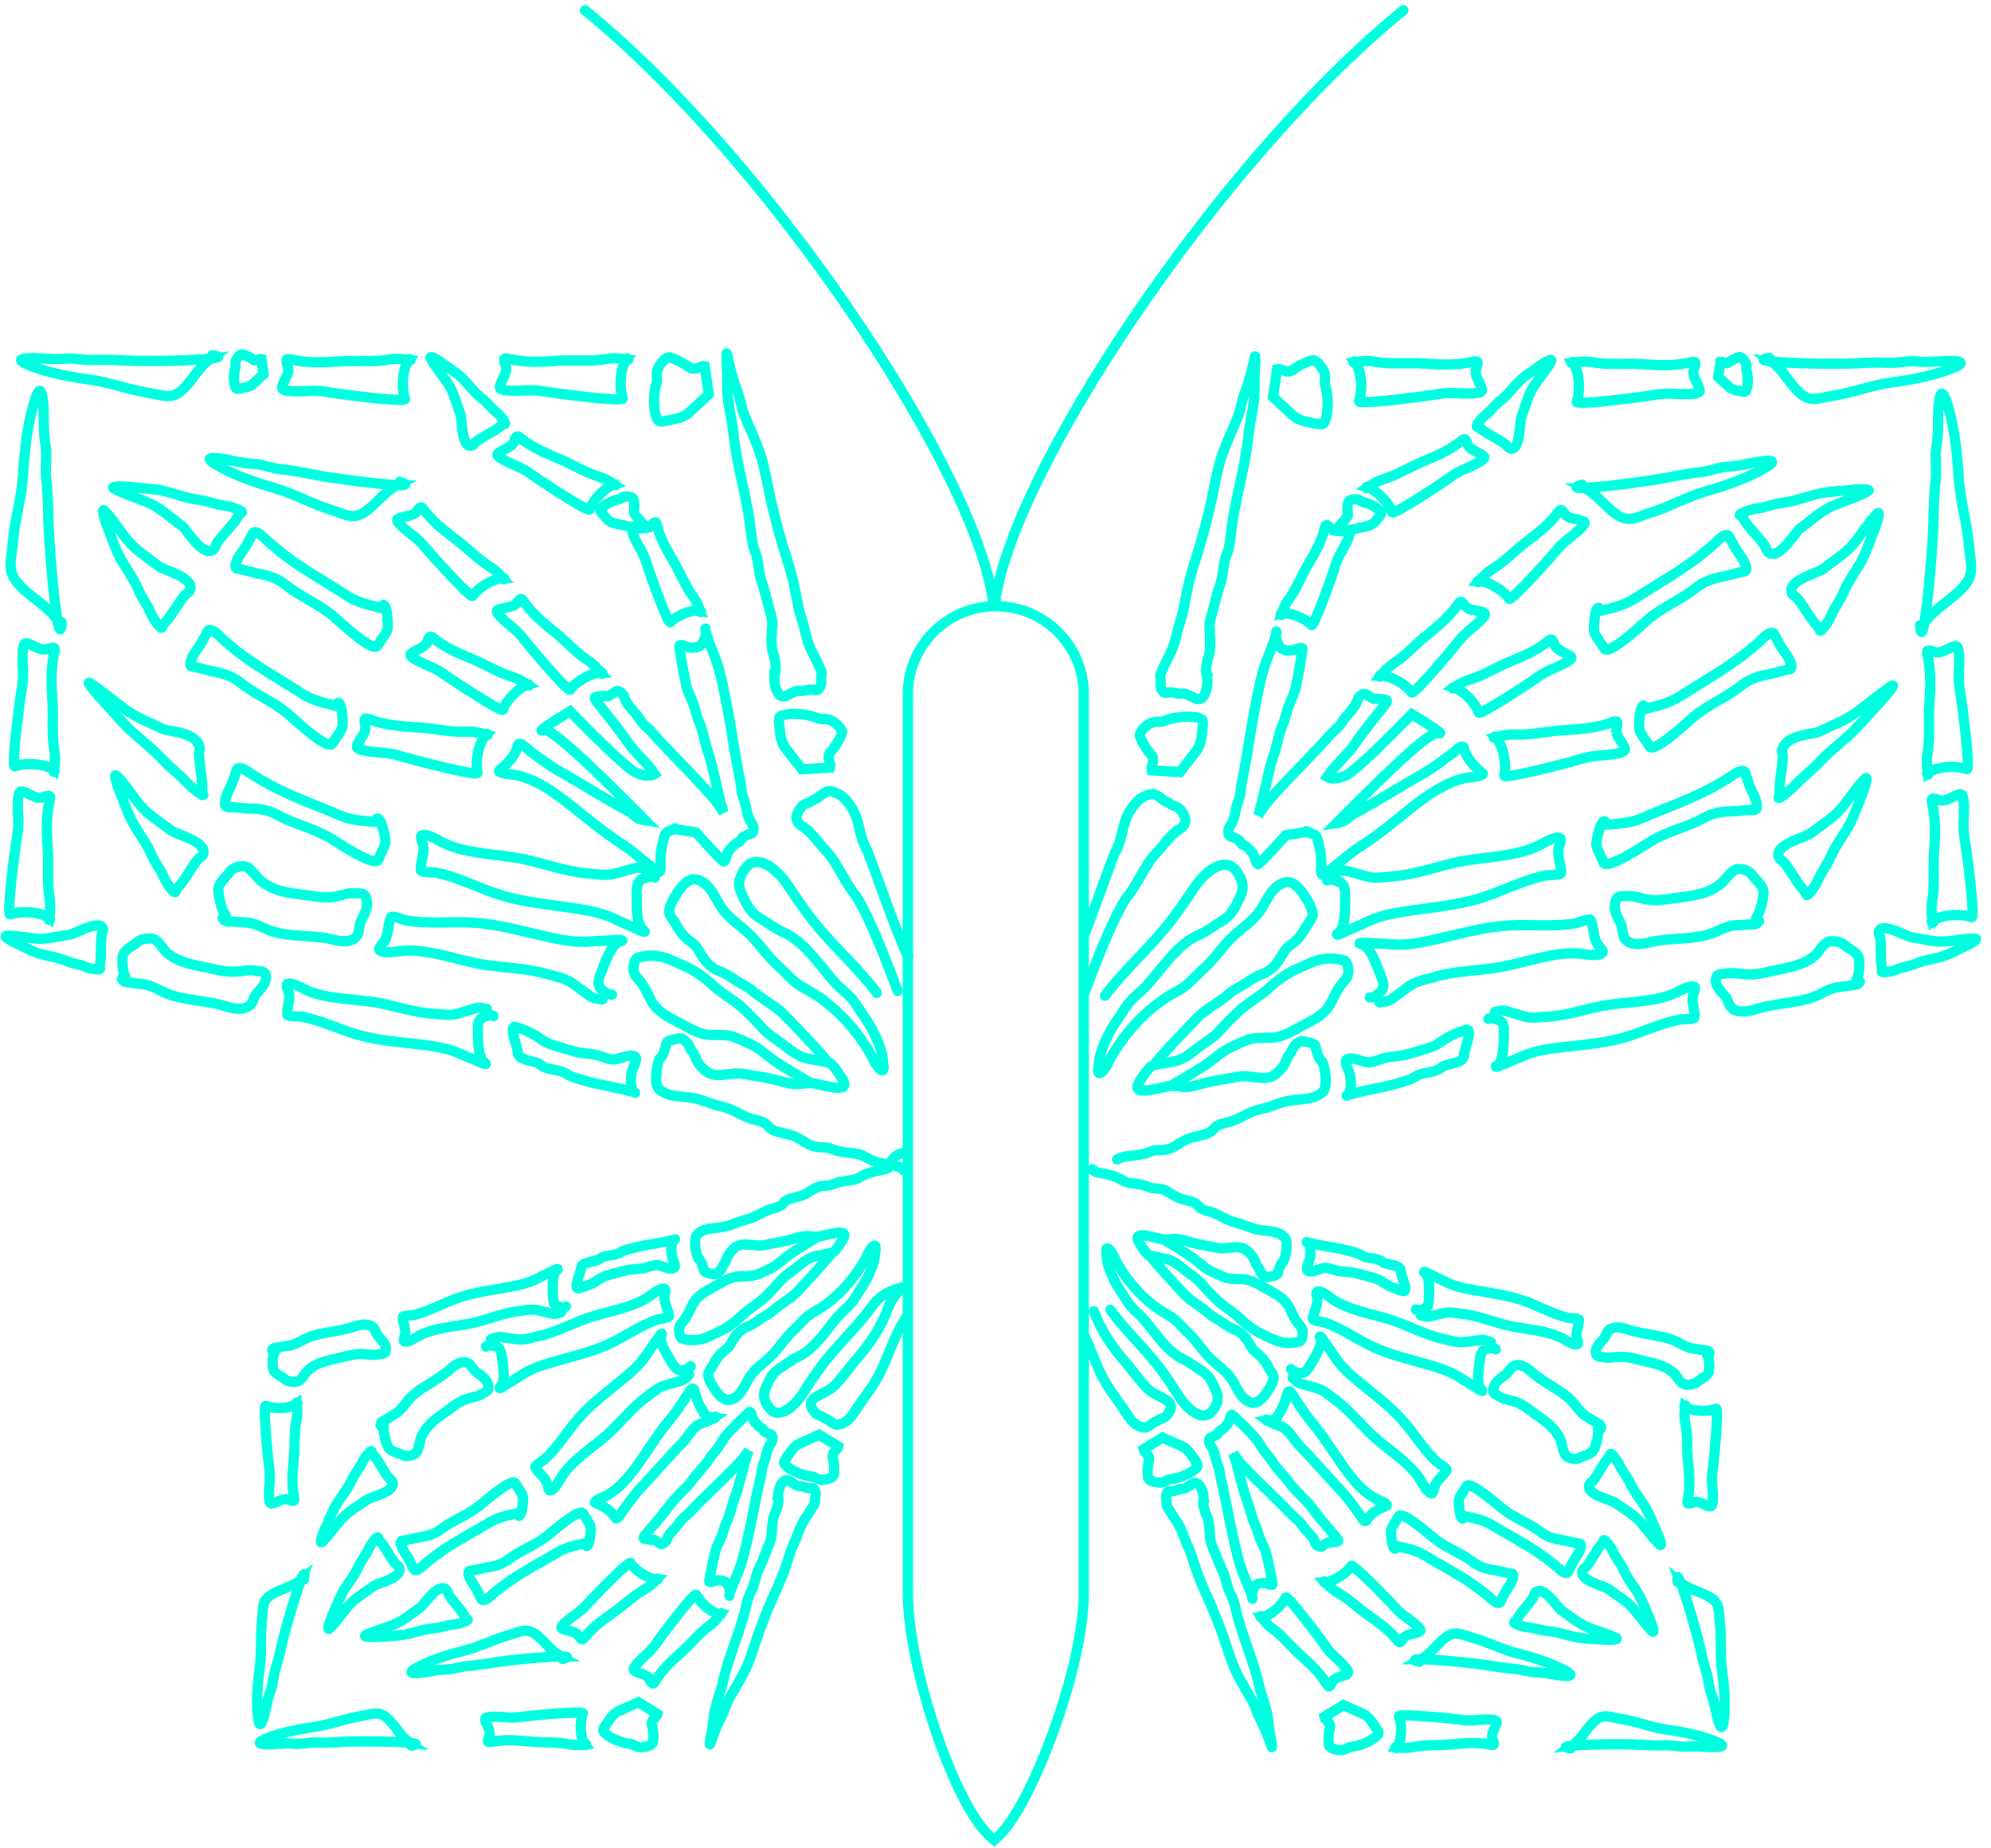 <svg width="194" height="180" viewBox="0 0 194 180" fill="none" xmlns="http://www.w3.org/2000/svg">
<path d="M57 1C75.242 15.833 95.564 46.653 96.811 59H96.933C98.18 46.653 118.502 15.833 136.744 1" stroke="#00FFE0" stroke-linecap="round"/>
<path d="M96.548 178.967L96.877 179.246L97.201 178.962C98.027 178.237 98.953 176.834 99.868 175.09C100.792 173.328 101.736 171.159 102.582 168.846C104.27 164.234 105.599 158.982 105.599 155.202V67.626C105.599 62.893 101.762 59.057 97.029 59.057C92.297 59.057 88.46 62.893 88.46 67.626V155.202C88.46 158.886 89.626 164.088 91.196 168.703C91.983 171.016 92.877 173.199 93.788 174.986C94.69 176.756 95.637 178.196 96.548 178.967Z" stroke="#00FFE0"/>
<path d="M106.588 127.732C107.254 129.582 108.365 131.231 109.673 132.715C110.394 133.532 110.964 134.423 111.723 135.195C112.263 135.744 112.963 135.988 113.601 136.372C114.359 136.827 114.11 137.427 113.652 137.94C113.447 138.169 113.067 138.198 112.831 138.378C112.711 138.47 112.538 138.499 112.406 138.591C112.203 138.731 111.751 139.131 111.474 139.078C110.65 138.922 110.268 138.478 109.822 137.782C109.179 136.778 108.416 135.844 107.795 134.814C106.885 133.306 106.377 131.573 105.596 130M117.247 146.21C117.399 145.655 116.914 144.076 116.166 144.552C115.948 144.691 115.491 145.063 115.23 145.046C114.839 145.02 114.406 145.35 114.054 145.259C113.693 145.166 113.565 145.769 113.642 146.024C113.715 146.263 113.627 146.599 113.755 146.808C114.058 147.302 114.364 147.789 114.689 148.276C115.029 148.785 115.199 149.268 115.41 149.838C115.628 150.431 115.944 150.996 116.127 151.598C116.47 152.731 116.877 153.897 117.38 154.976C118 156.305 118.528 157.601 119.034 158.973C119.401 159.967 119.704 160.985 120.072 161.982C120.548 163.275 121.321 164.445 121.993 165.639C122.33 166.236 122.486 166.913 122.812 167.522C123.176 168.203 123.456 168.92 123.724 169.647C123.791 169.828 123.841 170.045 123.937 170.214C123.968 170.268 123.891 169.706 123.873 169.616C123.735 168.932 123.651 168.267 123.571 167.579C123.434 166.412 122.927 165.298 122.672 164.154C122.119 161.668 121.001 159.334 120.434 156.853C120.313 156.324 120.18 155.772 119.911 155.294C119.536 154.629 119.494 153.794 119.154 153.1C118.883 152.548 118.63 151.917 118.418 151.343C118.245 150.874 117.963 150.393 117.922 149.89C117.862 149.146 117.87 148.21 117.527 147.546C117.428 147.354 117.079 146.258 117.334 146.25M122.031 155.74C122.177 155.715 121.285 153.698 121.22 153.543C120.717 152.342 120.403 150.839 120.102 149.497C119.849 148.37 119.641 147.212 119.405 146.074C119.27 145.423 119.135 144.78 118.974 144.144C118.895 143.829 118.884 143.485 118.812 143.168C118.742 142.859 118.59 142.613 118.511 142.31C118.381 141.805 118.276 141.207 117.976 140.852C117.796 140.638 117.695 140.101 118.047 140.008C118.212 139.964 118.356 139.87 118.514 139.814C118.665 139.759 118.722 139.512 118.849 139.396C119.164 139.258 119.109 139.275 119.413 138.964C119.586 138.787 119.7 138.612 119.785 138.391C119.831 138.268 119.881 137.876 120.024 137.821C120.118 137.785 122.084 139.798 122.249 139.991C122.59 140.387 122.832 140.836 123.107 141.252C123.345 141.612 123.71 141.934 123.925 142.302C124.345 143.022 125.073 143.676 125.574 144.383C126.207 145.276 127.219 146.024 127.859 146.919C128.576 147.921 129.466 148.884 130.26 149.853C130.608 150.279 130.197 150.171 129.809 150.274C129.643 150.318 129.404 150.231 129.276 150.328C129.143 150.43 128.986 150.5 128.86 150.615C128.591 150.86 128.194 150.484 128.113 150.216C127.977 149.772 127.532 149.358 127.179 148.975C126.967 148.744 126.843 148.483 126.622 148.256C126.394 148.023 126.112 147.828 125.891 147.59C125.444 147.109 124.977 146.648 124.503 146.18C123.676 145.364 122.817 144.561 122.007 143.736C121.044 142.755 120.897 142.661 120.162 141.587C120.566 142.61 121.089 145.134 121.495 146.151C121.817 146.955 121.971 147.923 122.347 148.666C122.54 149.047 122.612 149.527 122.785 149.923C122.984 150.38 123.23 150.827 123.378 151.328C123.45 151.572 124.073 154.316 123.992 154.375C123.867 154.465 123.512 154.294 123.383 154.266C123.152 154.217 122.943 154.218 122.7 154.267C122.274 154.354 122.105 154.733 121.996 155.243M129.026 154.15C129.055 154.149 129.084 154.148 129.115 154.146M129.115 154.146C129.996 154.081 131.271 153.223 131.669 152.551C131.824 152.29 135.488 156.08 135.907 156.568C136.192 156.899 136.523 157.184 136.871 157.45C137.087 157.615 138.685 158.701 138.361 158.911C137.877 159.226 137.049 159.122 136.718 159.642C136.33 160.251 136.319 159.963 135.818 159.412C135.081 158.601 134.2 157.976 133.303 157.348C132.304 156.649 131.374 155.719 130.31 155.122C129.841 154.859 129.469 154.526 129.115 154.146ZM129.115 154.146C129.086 154.115 129.058 154.085 129.03 154.054M122.834 157.546C122.861 157.545 122.888 157.543 122.916 157.54M122.916 157.54C123.723 157.453 124.9 156.432 125.273 155.64C125.418 155.332 128.725 159.728 129.103 160.294C129.36 160.679 129.659 161.009 129.974 161.316C130.17 161.508 131.619 162.76 131.32 163.011C130.873 163.385 130.117 163.273 129.807 163.887C129.444 164.606 129.437 164.268 128.986 163.629C128.322 162.687 127.523 161.965 126.709 161.241C125.804 160.434 124.964 159.356 123.998 158.669C123.572 158.366 123.235 157.981 122.916 157.54ZM122.916 157.54C122.89 157.505 122.865 157.469 122.839 157.433M136.06 170.296C136.078 170.275 136.095 170.254 136.111 170.232M136.111 170.232C136.594 169.578 136.639 168.021 136.307 167.21C136.178 166.895 141.653 167.434 142.325 167.539C142.783 167.61 143.228 167.612 143.668 167.588C143.941 167.573 145.844 167.354 145.826 167.743C145.799 168.325 145.205 168.807 145.448 169.451C145.731 170.204 145.478 169.981 144.702 169.88C143.559 169.733 142.487 169.833 141.403 169.941C140.197 170.063 138.835 169.952 137.675 170.199C137.164 170.307 136.653 170.295 136.111 170.232ZM136.111 170.232C136.068 170.227 136.025 170.221 135.981 170.216M164.117 136.985C164.138 137.002 164.159 137.019 164.181 137.036M164.181 137.036C164.835 137.518 166.392 137.563 167.203 137.232C167.518 137.103 166.979 142.577 166.874 143.25C166.803 143.707 166.801 144.153 166.825 144.592C166.84 144.865 167.059 146.768 166.67 146.75C166.088 146.724 165.606 146.13 164.963 146.372C164.209 146.656 164.433 146.403 164.533 145.627C164.68 144.484 164.58 143.412 164.472 142.328C164.35 141.121 164.461 139.76 164.214 138.6C164.106 138.089 164.118 137.577 164.181 137.036ZM164.181 137.036C164.186 136.993 164.192 136.949 164.197 136.906M153.053 170.148C153.095 170.12 153.137 170.092 153.177 170.064M153.177 170.064C154.11 169.407 154.532 168.434 155.367 167.669C156.205 166.9 156.872 167.278 157.984 167.461C159.449 167.701 160.913 168.283 162.384 168.497C163.888 168.715 165.516 169.014 166.972 169.574C167.565 169.802 168.307 170.139 167.296 170.198C166.348 170.253 165.393 170.047 164.444 170.146C163.71 170.222 162.947 169.999 162.213 170.03C161.322 170.066 160.404 170.008 159.504 169.962C158.024 169.887 154.57 169.922 153.177 170.064ZM153.177 170.064C152.514 170.131 152.318 170.223 153.023 170.339M138.336 161.714C138.381 161.691 138.425 161.668 138.468 161.644M138.468 161.644C139.465 161.089 139.987 160.167 140.899 159.494C141.814 158.818 142.437 159.265 143.523 159.563C144.955 159.957 146.349 160.691 147.789 161.059C149.262 161.435 150.849 161.905 152.238 162.616C152.804 162.905 153.506 163.318 152.494 163.27C151.546 163.224 150.617 162.919 149.663 162.917C148.925 162.915 148.19 162.613 147.457 162.565C146.567 162.507 145.661 162.353 144.771 162.212C143.306 161.98 139.869 161.65 138.468 161.644ZM138.468 161.644C137.802 161.641 137.597 161.711 138.286 161.901M163.65 154.084C163.688 154.118 163.726 154.15 163.765 154.181M163.765 154.181C164.651 154.9 165.702 155.041 166.666 155.636C167.634 156.233 167.452 156.978 167.579 158.097C167.747 159.572 167.586 161.139 167.781 162.613C167.98 164.119 168.136 165.767 167.993 167.321C167.936 167.954 167.814 168.76 167.482 167.802C167.171 166.906 167.108 165.93 166.755 165.044C166.482 164.359 166.488 163.564 166.259 162.866C165.981 162.018 165.787 161.12 165.586 160.242C165.255 158.796 164.281 155.483 163.765 154.181ZM163.765 154.181C163.519 153.561 163.377 153.397 163.458 154.107M123.433 138.397C123.422 138.392 123.442 138.387 123.483 138.381M123.483 138.381C123.64 138.357 124.088 138.326 124.153 138.304C124.415 138.213 124.633 137.69 124.777 137.468C125.07 137.017 125.267 136.417 125.395 135.897C125.594 135.092 125.919 135.859 126.198 136.271C126.704 137.016 127.213 137.837 127.791 138.526C128.818 139.75 129.692 141.105 130.589 142.425C131.476 143.73 132.648 145.29 134.092 146.012C134.251 146.091 135.441 146.552 135.065 146.705C134.33 147.004 133.816 147.269 133.287 147.894C133.207 147.99 133.155 148.264 132.974 148.173C132.729 148.051 132.547 147.612 132.385 147.399C131.836 146.679 131.304 145.891 130.68 145.238C129.299 143.794 128.022 142.248 126.613 140.833C126.039 140.257 125.696 139.382 124.941 139.022C124.442 138.784 123.905 138.683 123.483 138.381ZM123.483 138.381C123.444 138.353 123.406 138.323 123.369 138.291M135.948 150.884C135.594 150.877 135.504 149.143 135.555 148.998C135.721 148.522 136.069 148.158 136.278 147.73C136.588 147.095 139.347 149.551 139.787 149.897C140.967 150.825 142.417 151.322 143.594 152.227C144.074 152.596 144.84 152.855 145.423 152.934C146.041 153.017 146.657 153.229 147.265 153.299C147.718 153.351 147.223 154.244 147.087 154.444C146.715 154.99 146.487 155.422 146.232 156.001C145.998 156.532 145.18 155.628 144.956 155.447C144.452 155.039 143.95 154.652 143.421 154.287C141.928 153.257 140.331 152.453 138.792 151.512C137.904 150.97 136.89 150.81 135.917 150.595M142.546 147.952C142.192 147.945 142.102 146.21 142.153 146.065C142.319 145.59 142.667 145.226 142.876 144.798C143.186 144.163 145.945 146.619 146.385 146.965C147.565 147.893 149.015 148.39 150.192 149.295C150.672 149.663 151.438 149.923 152.021 150.002C152.639 150.085 153.255 150.297 153.863 150.366C154.316 150.418 153.821 151.312 153.685 151.512C153.313 152.058 153.085 152.49 152.83 153.069C152.596 153.6 151.778 152.696 151.554 152.515C151.05 152.107 150.548 151.72 150.019 151.355C148.526 150.325 146.929 149.52 145.39 148.58C144.502 148.038 143.488 147.878 142.515 147.663M125.797 133.371C125.843 133.618 126.517 133.767 126.758 133.782C127.129 133.804 127.448 133.37 127.601 133.096C127.941 132.489 128.958 131.079 128.646 130.334C128.492 129.967 128.856 130.425 128.925 130.534C129.27 131.077 129.675 131.582 130.02 132.125C130.605 133.045 131.299 133.688 132.129 134.389C133.704 135.719 135.359 136.886 136.718 138.433C137.848 139.718 138.772 141.284 140.032 142.439C140.209 142.602 141.049 143.048 140.947 143.236C140.631 143.818 139.961 144.196 139.777 144.843C139.742 144.965 139.679 145.479 139.515 145.479C139.097 145.479 138.579 144.456 138.403 144.171C137.392 142.54 135.283 141.243 133.893 139.99C132.639 138.86 131.468 137.342 130.09 136.355C129.499 135.933 129.007 135.439 128.285 135.233L126.69 134.777C126.381 134.689 125.855 134.107 125.873 134.112M145.748 131.46C145.608 131.252 144.931 131.384 144.703 131.467C144.354 131.595 144.235 132.121 144.204 132.433C144.136 133.125 143.767 134.824 144.35 135.382C144.637 135.657 144.121 135.382 144.015 135.31C143.481 134.95 142.908 134.649 142.375 134.289C141.471 133.679 140.578 133.367 139.537 133.056C137.561 132.466 135.578 132.056 133.714 131.182C132.165 130.455 130.693 129.388 129.076 128.832C128.849 128.754 127.901 128.681 127.92 128.467C127.976 127.808 128.439 127.193 128.35 126.527C128.334 126.401 128.186 125.904 128.336 125.839C128.719 125.672 129.603 126.404 129.878 126.594C131.456 127.686 133.908 128.032 135.683 128.625C137.284 129.161 138.963 130.085 140.621 130.439C141.331 130.59 141.98 130.846 142.724 130.747L144.369 130.528C144.687 130.485 145.402 130.808 145.383 130.811M137.961 127.564C138.103 127.733 138.684 127.558 138.876 127.465C139.171 127.322 139.229 126.851 139.228 126.574C139.226 125.962 139.399 124.44 138.839 124.003C138.562 123.788 139.039 123.983 139.139 124.036C139.638 124.305 140.167 124.518 140.666 124.786C141.512 125.24 142.323 125.434 143.262 125.614C145.045 125.956 146.819 126.139 148.53 126.74C149.952 127.239 151.337 128.043 152.802 128.387C153.009 128.435 153.846 128.415 153.849 128.604C153.857 129.187 153.506 129.766 153.643 130.343C153.669 130.451 153.842 130.873 153.717 130.944C153.396 131.124 152.557 130.562 152.298 130.419C150.819 129.603 148.64 129.517 147.032 129.154C145.582 128.828 144.028 128.167 142.544 128.004C141.909 127.934 141.317 127.767 140.675 127.92L139.253 128.258C138.978 128.324 138.323 128.104 138.339 128.1M166.43 132.025C166.201 131.759 166.466 132.246 166.489 132.385C166.551 132.77 166.573 133.196 166.5 133.588C166.407 134.093 165.688 134.336 165.293 134.685C165.065 134.886 164.3 134.968 164.048 134.832C163.565 134.572 163.449 134.063 163.048 133.721C162.145 132.954 161.01 132.784 159.79 132.491C159.114 132.329 158.612 132.176 157.883 132.186C157.41 132.193 156.765 132.325 156.315 132.231C155.936 132.151 155.568 132.226 155.507 131.85C155.412 131.26 155.833 130.912 156.244 130.452C156.53 130.131 156.496 129.701 156.914 129.469C157.439 129.178 158.167 129.362 158.64 129.527C160.222 130.08 162.215 130.03 163.628 130.842C164 131.056 164.549 131.325 165.016 131.378C165.443 131.427 165.85 131.543 166.274 131.572C166.526 131.589 166.742 132.002 166.538 131.765M155.783 139.305C155.657 138.912 155.742 139.578 155.715 139.751C155.643 140.227 155.518 140.739 155.316 141.178C155.055 141.744 154.291 141.784 153.799 142.061C153.515 142.221 152.763 142.055 152.571 141.808C152.202 141.334 152.267 140.692 152.003 140.15C151.411 138.932 150.395 138.341 149.34 137.575C148.756 137.152 148.333 136.799 147.64 136.56C147.19 136.405 146.535 136.34 146.141 136.074C145.81 135.85 145.436 135.812 145.507 135.346C145.618 134.616 146.135 134.348 146.681 133.945C147.061 133.664 147.176 133.143 147.651 133.012C148.246 132.848 148.873 133.316 149.264 133.674C150.573 134.871 152.475 135.496 153.535 136.942C153.815 137.324 154.242 137.83 154.666 138.054C155.053 138.258 155.398 138.535 155.79 138.715C156.023 138.822 156.086 139.385 155.974 139.034M127.33 121.005C127.775 121.18 127.696 122.216 127.646 122.578C127.615 122.796 127.248 123.54 127.37 123.728C127.619 124.113 128.662 123.56 129.016 123.522C129.401 123.481 129.85 123.678 130.22 123.778C130.836 123.944 131.481 123.869 132.114 124.04C132.769 124.217 133.443 124.362 134.087 124.573C134.535 124.72 134.995 125.122 135.442 125.32C135.864 125.506 136.234 125.651 136.689 125.774C137.328 125.947 136.487 124.185 136.499 123.917C136.535 123.122 135.134 123.287 134.709 122.936C134.171 122.491 133.266 122.666 132.682 122.298C132.261 122.033 131.754 121.951 131.274 121.821C130.072 121.496 128.863 121.419 127.678 121.099M108.197 127.609C109.538 129.489 111.303 131.105 112.747 132.938C113.555 133.963 114.299 135.119 114.992 136.201C115.454 136.921 116.789 138.367 117.795 137.76C118.147 137.548 118.512 136.945 118.609 136.553C118.763 135.933 118.499 135.52 118.262 134.988C118.024 134.451 117.664 133.895 117.127 133.573C116.548 133.224 115.95 132.719 115.34 132.446C113.738 131.725 112.61 129.884 111.507 128.582C110.999 127.982 110.231 127.449 109.831 126.786C109.388 126.053 108.875 125.362 108.503 124.578C108.15 123.834 107.865 123.087 107.819 122.272C107.812 122.15 107.692 121.489 107.957 121.648C108.413 121.923 108.649 122.729 108.92 123.18C110.143 125.207 111.735 126.961 113.799 128.091C114.614 128.538 115.147 129.271 115.818 129.895C116.547 130.574 117.074 131.422 117.748 132.148C118.514 132.973 119.528 133.554 120.118 134.532C120.601 135.333 120.952 136.393 121.962 136.643C122.695 136.824 123.353 135.805 123.683 135.271C123.876 134.958 124.003 134.687 124.091 134.331C124.187 133.944 123.787 133.589 123.622 133.256C123.446 132.901 123.22 132.547 122.95 132.252C122.687 131.963 122.21 131.694 122.013 131.368C121.511 130.536 121.209 129.876 120.249 129.506C119.831 129.346 119.475 129.099 119.116 128.837C118.69 128.526 118.168 128.316 117.782 127.959C117.033 127.267 116.026 126.78 115.339 126.029C114.56 125.176 113.771 124.343 113.007 123.473C112.675 123.095 112.353 122.716 112.045 122.326C112.626 122.453 113.22 122.547 113.752 122.679C114.34 122.824 114.92 123.29 115.38 123.673C115.951 124.15 116.613 124.512 117.101 125.091C117.523 125.593 117.98 126.059 118.445 126.525C119.183 127.264 120.129 127.757 120.875 128.485C121.49 129.085 122.243 129.645 123.032 130C123.566 130.24 124.17 130.583 124.732 130.722C125.358 130.877 125.993 130.867 126.608 130.693C126.86 130.621 126.935 130.102 126.939 129.887C126.949 129.342 126.698 129.222 126.393 128.815C125.928 128.194 125.761 127.376 125.236 126.803C124.673 126.186 123.925 125.868 123.218 125.459C122.572 125.086 121.907 124.678 121.139 124.627C120.611 124.592 119.873 124.646 119.378 124.46C118.867 124.268 118.382 124.032 117.896 123.781C117.289 123.467 116.786 122.955 116.238 122.554C115.574 122.069 114.104 121.17 113.394 120.755M113.394 120.755C112.917 120.729 110.205 119.721 110.969 120.988C111.237 121.433 111.477 121.821 111.822 122.213M113.394 120.755C113.736 120.773 114.083 120.706 114.423 120.692C115.035 120.667 115.748 120.965 116.331 121.109C117.063 121.29 117.806 121.397 118.543 121.558C119.629 121.795 120.788 121.102 121.629 121.939C121.962 122.27 122.168 122.518 122.317 122.969C122.43 123.311 122.624 123.432 122.76 123.791C122.852 124.031 123.235 124.476 123.545 124.407C123.904 124.326 124.462 124.297 124.534 124.003C124.625 123.637 124.746 123.085 125.081 122.844C125.296 122.43 125.558 120.95 125.18 120.559C124.505 119.86 123.504 119.974 122.622 119.8C121.743 119.626 121.276 119.313 120.405 119.098C119.266 118.816 118.839 118.267 117.702 117.986C116.421 117.669 117.128 117.305 115.839 116.986C114.853 116.742 114.735 116.692 113.89 116.152C113.003 115.586 112.527 115.915 111.96 115.657C110.918 115.183 110.048 115.419 109.388 114.996C108.059 114.146 106.619 114.415 106.437 113.895M105.641 96.811C106.528 94.493 108.117 90.105 109.701 87.535C110.631 86.522 111.657 84.091 112.634 83.137C113.329 82.457 114.053 81.285 114.868 80.817C115.836 80.262 115.537 79.498 114.971 78.839C114.719 78.546 114.24 78.5 113.947 78.266C113.797 78.147 113.58 78.106 113.415 77.987C113.164 77.805 112.602 77.289 112.252 77.348C111.208 77.525 110.716 78.075 110.135 78.942C109.298 80.194 109.411 81.853 108.602 83.137C107.751 85.341 106.727 88.336 105.711 90.91M117.569 65.808C117.844 66.48 117.476 68.532 116.468 68.049C116.173 67.909 115.543 67.513 115.219 67.574C114.733 67.665 114.141 67.318 113.713 67.485C113.276 67.657 113.023 66.921 113.081 66.59C113.136 66.28 112.975 65.871 113.103 65.59C113.408 64.925 113.717 64.269 114.05 63.609C114.399 62.919 114.538 62.288 114.715 61.542C114.899 60.766 115.209 60.01 115.346 59.228C115.604 57.756 115.936 56.234 116.402 54.805C116.977 53.046 117.441 51.342 117.867 49.546C118.174 48.245 118.399 46.924 118.708 45.619C119.109 43.926 119.898 42.342 120.56 40.745C120.89 39.945 120.983 39.074 121.299 38.261C121.651 37.352 121.893 36.411 122.118 35.46C122.174 35.222 122.204 34.943 122.298 34.717C122.329 34.644 122.318 35.36 122.309 35.476C122.241 36.354 122.236 37.199 122.24 38.074C122.247 39.557 121.781 41.029 121.636 42.502C121.322 45.7 120.276 48.795 119.942 51.989C119.871 52.67 119.789 53.382 119.524 54.022C119.156 54.912 119.23 55.965 118.91 56.886C118.655 57.619 118.433 58.447 118.255 59.199C118.11 59.813 117.829 60.459 117.855 61.095C117.893 62.036 118.046 63.208 117.717 64.091C117.621 64.347 117.351 65.773 117.672 65.744M143.997 56.602C144.03 56.601 144.064 56.601 144.098 56.603M144.098 56.603C145.096 56.644 146.568 57.574 147.043 58.324C147.228 58.615 151.222 54.167 151.677 53.597C151.987 53.209 152.35 52.873 152.733 52.557C152.97 52.361 154.734 51.066 154.36 50.839C153.802 50.499 152.87 50.647 152.477 50.068C152.015 49.389 152.013 49.717 151.469 50.362C150.668 51.312 149.696 52.057 148.706 52.804C147.605 53.636 146.59 54.729 145.411 55.448C144.892 55.765 144.484 56.157 144.098 56.603ZM144.098 56.603C144.067 56.638 144.036 56.674 144.006 56.711M133.151 47.447C133.183 47.455 133.215 47.464 133.247 47.474M133.247 47.474C134.197 47.77 135.375 49.053 135.639 49.906C135.741 50.237 140.732 46.928 141.317 46.489C141.714 46.19 142.151 45.956 142.6 45.746C142.88 45.616 144.91 44.807 144.609 44.489C144.16 44.015 143.225 43.921 142.995 43.255C142.726 42.475 142.64 42.794 141.95 43.283C140.933 44.004 139.806 44.48 138.662 44.955C137.387 45.483 136.129 46.287 134.809 46.685C134.227 46.861 133.734 47.138 133.247 47.474ZM133.247 47.474C133.209 47.501 133.17 47.528 133.131 47.555M124.807 59.807C124.834 59.799 124.861 59.793 124.889 59.787M124.889 59.787C125.707 59.616 127.178 60.236 127.79 60.888C128.027 61.141 129.897 55.833 130.09 55.164C130.222 54.709 130.413 54.295 130.625 53.898C130.758 53.65 131.787 51.978 131.416 51.829C130.862 51.606 130.155 51.953 129.661 51.455C129.082 50.872 129.181 51.202 128.938 51.964C128.581 53.087 128.023 54.04 127.452 55C126.816 56.068 126.33 57.378 125.597 58.35C125.275 58.778 125.065 59.258 124.889 59.787ZM124.889 59.787C124.875 59.829 124.861 59.871 124.848 59.914M153.191 35.252C153.214 35.277 153.237 35.303 153.258 35.33M153.258 35.33C153.894 36.134 154.015 38.097 153.63 39.134C153.481 39.536 160.364 38.63 161.208 38.47C161.782 38.361 162.344 38.34 162.899 38.351C163.245 38.359 165.654 38.557 165.615 38.066C165.557 37.333 164.788 36.75 165.067 35.929C165.394 34.967 165.084 35.259 164.11 35.417C162.674 35.651 161.317 35.569 159.945 35.477C158.419 35.374 156.706 35.571 155.232 35.307C154.583 35.191 153.939 35.228 153.258 35.33ZM153.258 35.33C153.204 35.339 153.15 35.347 153.095 35.356M145.655 71.757C145.68 71.778 145.706 71.801 145.731 71.826M145.731 71.826C146.462 72.544 146.827 74.477 146.575 75.553C146.477 75.971 153.193 74.212 154.01 73.948C154.566 73.769 155.121 73.677 155.674 73.62C156.017 73.584 158.432 73.48 158.333 72.998C158.184 72.277 157.348 71.795 157.522 70.945C157.726 69.95 157.455 70.278 156.508 70.557C155.113 70.969 153.756 71.057 152.384 71.137C150.856 71.225 149.181 71.634 147.686 71.557C147.028 71.522 146.393 71.64 145.731 71.826ZM145.731 71.826C145.678 71.841 145.625 71.856 145.572 71.872M131.975 35.196C131.998 35.221 132.021 35.247 132.042 35.275M132.042 35.275C132.678 36.079 132.799 38.042 132.415 39.078C132.265 39.48 139.148 38.574 139.992 38.414C140.566 38.305 141.128 38.284 141.683 38.296C142.029 38.303 144.438 38.501 144.399 38.011C144.341 37.277 143.572 36.694 143.851 35.873C144.178 34.911 143.868 35.203 142.894 35.361C141.458 35.595 140.101 35.514 138.729 35.421C137.203 35.318 135.49 35.515 134.016 35.252C133.367 35.135 132.723 35.173 132.042 35.275ZM132.042 35.275C131.988 35.283 131.934 35.291 131.879 35.3M134.445 65.815C134.478 65.813 134.511 65.812 134.546 65.813M134.546 65.813C135.545 65.826 137.046 66.719 137.543 67.461C137.737 67.749 141.6 63.157 142.038 62.57C142.337 62.171 142.69 61.822 143.063 61.494C143.295 61.289 145.021 59.936 144.64 59.718C144.072 59.391 143.144 59.568 142.733 58.995C142.251 58.325 142.259 58.655 141.734 59.32C140.961 60.3 140.01 61.077 139.043 61.858C137.966 62.727 136.983 63.855 135.825 64.613C135.315 64.947 134.919 65.353 134.546 65.813ZM134.546 65.813C134.516 65.85 134.486 65.886 134.457 65.924M141.578 66.953C141.61 66.96 141.642 66.969 141.675 66.979M141.675 66.979C142.629 67.276 143.814 68.559 144.081 69.412C144.184 69.742 149.193 66.437 149.78 65.999C150.179 65.701 150.617 65.467 151.069 65.258C151.349 65.128 153.388 64.32 153.085 64.003C152.633 63.529 151.693 63.434 151.462 62.769C151.19 61.989 151.104 62.308 150.411 62.797C149.391 63.516 148.26 63.991 147.11 64.465C145.831 64.992 144.568 65.795 143.242 66.192C142.658 66.367 142.163 66.644 141.675 66.979ZM141.675 66.979C141.636 67.006 141.597 67.033 141.558 67.061M187.764 75.372C187.789 75.349 187.815 75.326 187.842 75.305M187.842 75.305C188.646 74.669 190.609 74.548 191.646 74.933C192.048 75.082 191.142 68.199 190.982 67.355C190.873 66.781 190.852 66.219 190.863 65.664C190.871 65.318 191.069 62.909 190.578 62.948C189.845 63.005 189.262 63.775 188.441 63.496C187.479 63.169 187.771 63.479 187.929 64.453C188.163 65.889 188.082 67.246 187.989 68.618C187.886 70.144 188.083 71.858 187.819 73.331C187.703 73.98 187.74 74.624 187.842 75.305ZM187.842 75.305C187.851 75.359 187.859 75.413 187.868 75.468M188.223 89.8C188.248 89.777 188.274 89.755 188.302 89.733M188.302 89.733C189.106 89.097 191.069 88.976 192.105 89.361C192.508 89.51 191.601 82.627 191.441 81.783C191.332 81.209 191.311 80.647 191.323 80.092C191.33 79.746 191.528 77.337 191.038 77.376C190.304 77.434 189.721 78.203 188.9 77.924C187.938 77.597 188.23 77.907 188.389 78.882C188.622 80.317 188.541 81.674 188.448 83.046C188.346 84.573 188.542 86.286 188.279 87.759C188.163 88.408 188.2 89.052 188.302 89.733ZM188.302 89.733C188.31 89.787 188.318 89.841 188.327 89.896M172.442 35.114C172.495 35.148 172.547 35.184 172.598 35.22M172.598 35.22C173.77 36.057 174.293 37.289 175.34 38.263C176.391 39.24 177.236 38.769 178.641 38.549C180.492 38.259 182.345 37.538 184.203 37.281C186.103 37.019 188.16 36.656 190.003 35.962C190.754 35.68 191.694 35.261 190.417 35.178C189.222 35.1 188.014 35.351 186.818 35.218C185.892 35.115 184.927 35.389 184.002 35.345C182.877 35.29 181.718 35.355 180.582 35.405C178.713 35.487 174.355 35.412 172.598 35.22ZM172.598 35.22C171.762 35.129 171.515 35.011 172.406 34.872M154.218 47.448C154.276 47.475 154.333 47.502 154.388 47.531M154.388 47.531C155.669 48.189 156.366 49.331 157.543 50.142C158.726 50.957 159.493 50.367 160.851 49.946C162.64 49.39 164.368 48.407 166.17 47.882C168.011 47.346 169.994 46.688 171.716 45.734C172.418 45.345 173.287 44.795 172.012 44.898C170.818 44.995 169.66 45.419 168.457 45.461C167.526 45.494 166.611 45.906 165.689 45.996C164.568 46.106 163.431 46.339 162.315 46.553C160.477 46.906 156.154 47.465 154.388 47.531ZM154.388 47.531C153.548 47.562 153.286 47.482 154.147 47.215M187.372 60.861C187.417 60.795 187.462 60.731 187.508 60.668M187.508 60.668C188.575 59.218 190.044 58.536 191.259 57.231C192.478 55.921 192.002 54.918 191.864 53.228C191.682 51.001 191.001 48.79 190.859 46.552C190.713 44.265 190.464 41.792 189.814 39.591C189.549 38.694 189.143 37.575 188.941 39.122C188.751 40.57 188.941 42.021 188.688 43.473C188.492 44.597 188.729 45.753 188.6 46.873C188.444 48.236 188.423 49.634 188.386 51.005C188.326 53.263 187.876 58.536 187.508 60.668ZM187.508 60.668C187.333 61.683 187.177 61.986 187.089 60.914M124.362 61.51C124.547 61.535 123.505 64.117 123.43 64.314C122.846 65.85 122.512 67.759 122.188 69.464C121.916 70.897 121.701 72.365 121.451 73.811C121.307 74.638 121.164 75.454 120.988 76.263C120.9 76.664 120.901 77.097 120.823 77.501C120.748 77.894 120.566 78.21 120.48 78.596C120.337 79.238 120.228 79.997 119.865 80.457C119.646 80.734 119.542 81.416 119.99 81.519C120.2 81.567 120.385 81.679 120.586 81.744C120.779 81.806 120.861 82.117 121.026 82.257C121.429 82.418 121.359 82.399 121.756 82.778C121.982 82.995 122.133 83.21 122.248 83.486C122.312 83.639 122.391 84.131 122.574 84.195C122.694 84.236 125.09 81.616 125.291 81.366L127.178 81.069C127.234 81.044 127.291 81.023 127.349 81.004M124.339 62.138C124.498 62.776 124.727 63.248 125.267 63.339C125.576 63.391 125.839 63.384 126.129 63.312C126.29 63.272 126.732 63.041 126.892 63.15C126.997 63.221 126.325 66.708 126.245 67.018C126.079 67.657 125.787 68.231 125.555 68.815C125.353 69.322 125.282 69.931 125.055 70.419C124.611 71.372 124.457 72.599 124.084 73.627C123.614 74.926 123.059 78.132 122.592 79.44C123.475 78.054 123.656 77.929 124.83 76.652C125.817 75.578 126.868 74.529 127.877 73.465C128.455 72.856 129.025 72.254 129.569 71.629C129.838 71.32 130.186 71.062 130.463 70.759C130.733 70.463 130.878 70.129 131.137 69.829C131.566 69.331 132.111 68.791 132.263 68.225C132.354 67.884 132.839 67.393 133.189 67.691C133.353 67.831 133.553 67.912 133.726 68.035C133.891 68.153 134.189 68.033 134.4 68.082C134.893 68.195 135.407 68.043 134.986 68.593C134.025 69.848 132.943 71.1 132.08 72.394C131.31 73.55 130.064 74.535 129.303 75.687C129.555 75.848 130.313 76.022 131.327 75.436C132.342 74.849 135.905 71.282 137.559 69.571C138.781 70.304 141.005 71.697 140.125 71.404C139.245 71.111 133.455 76.955 130.228 80.201C131.273 80.049 131.13 79.695 132.036 79.215C134.264 78.034 136.38 76.647 138.583 75.421C139.58 74.867 140.515 74.115 141.445 73.452C141.72 73.256 142.104 72.794 142.445 72.738C142.696 72.697 142.656 73.046 142.718 73.192C143.123 74.143 143.643 74.654 144.418 75.289C144.814 75.613 143.208 75.725 142.986 75.761C140.976 76.092 138.98 77.536 137.424 78.778C135.85 80.036 134.291 81.344 132.596 82.436C131.643 83.051 130.723 83.851 129.835 84.56C129.344 84.952 128.667 85.756 128.727 84.712C128.766 84.037 128.753 83.239 128.568 82.587C128.477 82.265 128.409 81.553 128.127 81.346C128.058 81.295 127.528 81.09 127.349 81.004M127.294 80.965C127.278 80.966 127.302 80.981 127.349 81.004M160.162 68.732C159.717 68.755 159.675 70.947 159.745 71.128C159.973 71.721 160.428 72.165 160.709 72.696C161.127 73.485 164.505 70.272 165.045 69.818C166.495 68.598 168.304 67.911 169.752 66.721C170.341 66.236 171.296 65.877 172.029 65.753C172.805 65.622 173.573 65.33 174.337 65.217C174.906 65.132 174.245 64.026 174.065 63.78C173.573 63.106 173.267 62.57 172.922 61.851C172.605 61.191 171.61 62.365 171.335 62.603C170.716 63.139 170.1 63.647 169.447 64.13C167.607 65.491 165.626 66.572 163.723 67.822C162.626 68.543 161.354 68.787 160.136 69.098M155.763 59.201C155.318 59.225 155.276 61.416 155.346 61.597C155.575 62.19 156.029 62.635 156.31 63.166C156.728 63.955 160.106 60.742 160.646 60.288C162.097 59.068 163.905 58.381 165.353 57.191C165.943 56.706 166.898 56.346 167.63 56.223C168.407 56.092 169.174 55.8 169.938 55.686C170.508 55.602 169.846 54.495 169.666 54.249C169.174 53.575 168.869 53.04 168.524 52.321C168.207 51.66 167.211 52.834 166.936 53.072C166.318 53.608 165.701 54.116 165.048 54.599C163.209 55.96 161.228 57.041 159.324 58.291C158.227 59.012 156.955 59.256 155.737 59.567M156.35 80.005C155.907 79.954 155.5 82.108 155.539 82.298C155.666 82.921 156.039 83.435 156.228 84.005C156.508 84.853 160.375 82.249 160.983 81.891C162.617 80.93 164.515 80.554 166.14 79.621C166.803 79.242 167.804 79.046 168.547 79.047C169.335 79.047 170.14 78.887 170.912 78.903C171.488 78.915 171.02 77.713 170.884 77.441C170.511 76.694 170.299 76.115 170.079 75.348C169.876 74.644 168.699 75.636 168.388 75.825C167.689 76.25 166.996 76.648 166.272 77.016C164.231 78.051 162.098 78.787 160.013 79.702C158.811 80.23 157.516 80.258 156.263 80.362M129.301 85.769C129.513 85.533 130.337 85.812 130.608 85.954C131.022 86.173 131.083 86.85 131.069 87.246C131.038 88.124 131.214 90.31 130.391 90.91C129.985 91.206 130.676 90.949 130.822 90.877C131.549 90.516 132.317 90.236 133.045 89.876C134.277 89.265 135.448 89.025 136.802 88.811C139.372 88.406 141.921 88.228 144.4 87.448C146.46 86.8 148.481 85.713 150.597 85.29C150.894 85.231 152.092 85.298 152.105 85.029C152.145 84.194 151.67 83.348 151.893 82.529C151.935 82.375 152.203 81.778 152.027 81.671C151.575 81.397 150.347 82.164 149.971 82.356C147.813 83.455 144.688 83.475 142.369 83.919C140.276 84.319 138.02 85.192 135.886 85.355C134.973 85.425 134.118 85.636 133.204 85.387L131.184 84.836C130.793 84.729 129.845 85.013 129.868 85.019M133.468 97.166C133.75 97.31 134.419 96.753 134.62 96.522C134.928 96.169 134.741 95.516 134.585 95.151C134.241 94.344 133.617 92.24 132.634 91.977C132.148 91.847 132.886 91.838 133.048 91.853C133.856 91.927 134.674 91.912 135.482 91.987C136.852 92.113 138.03 91.916 139.371 91.628C141.915 91.081 144.357 90.329 146.95 90.165C149.106 90.028 151.382 90.315 153.508 89.948C153.807 89.896 154.901 89.402 155.01 89.649C155.347 90.413 155.208 91.374 155.712 92.058C155.806 92.186 156.272 92.646 156.145 92.81C155.823 93.228 154.401 92.954 153.98 92.911C151.571 92.662 148.649 93.767 146.325 94.189C144.229 94.569 141.809 94.567 139.76 95.182C138.883 95.445 138.009 95.556 137.247 96.117L135.56 97.359C135.234 97.599 134.247 97.676 134.266 97.662M145.02 99.26C145.212 99.056 145.931 99.32 146.166 99.452C146.527 99.653 146.565 100.251 146.544 100.599C146.497 101.371 146.604 103.3 145.866 103.81C145.502 104.061 146.117 103.851 146.246 103.79C146.895 103.489 147.577 103.259 148.225 102.958C149.324 102.447 150.36 102.261 151.557 102.103C153.829 101.803 156.077 101.702 158.276 101.07C160.104 100.545 161.908 99.633 163.78 99.307C164.043 99.261 165.096 99.347 165.113 99.11C165.167 98.376 164.767 97.62 164.982 96.904C165.022 96.77 165.272 96.25 165.118 96.152C164.727 95.901 163.629 96.549 163.293 96.71C161.369 97.63 158.618 97.579 156.566 97.918C154.714 98.224 152.709 98.943 150.827 99.04C150.021 99.082 149.264 99.249 148.465 99.009L146.699 98.479C146.357 98.377 145.515 98.606 145.536 98.612M181.003 95.385C180.707 95.713 181.055 95.107 181.087 94.931C181.177 94.448 181.217 93.911 181.137 93.414C181.034 92.774 180.133 92.447 179.645 91.996C179.363 91.736 178.4 91.61 178.078 91.774C177.461 92.088 177.301 92.728 176.784 93.146C175.623 94.088 174.186 94.271 172.638 94.605C171.781 94.79 171.143 94.968 170.224 94.934C169.627 94.912 168.817 94.726 168.247 94.833C167.766 94.922 167.304 94.817 167.216 95.29C167.079 96.031 167.6 96.483 168.105 97.075C168.457 97.488 168.402 98.03 168.923 98.334C169.576 98.716 170.5 98.506 171.101 98.311C173.114 97.66 175.627 97.78 177.433 96.796C177.909 96.537 178.609 96.214 179.2 96.16C179.74 96.111 180.257 95.976 180.794 95.951C181.112 95.937 181.396 95.423 181.131 95.716M171.243 89.398C170.87 89.761 171.359 89.068 171.432 88.86C171.632 88.286 171.796 87.642 171.831 87.033C171.875 86.248 171.047 85.751 170.662 85.151C170.44 84.805 169.503 84.545 169.143 84.707C168.452 85.017 168.143 85.771 167.53 86.219C166.149 87.226 164.666 87.284 163.037 87.513C162.136 87.64 161.455 87.783 160.541 87.639C159.948 87.546 159.179 87.23 158.583 87.294C158.081 87.348 157.641 87.169 157.445 87.731C157.137 88.61 157.555 89.214 157.924 89.986C158.182 90.525 158.002 91.174 158.454 91.6C159.021 92.135 159.996 91.985 160.643 91.818C162.811 91.257 165.302 91.686 167.339 90.701C167.876 90.441 168.652 90.13 169.257 90.131C169.81 90.132 170.358 90.028 170.902 90.059C171.224 90.078 171.628 89.488 171.295 89.812M131.22 106.736C131.773 106.498 131.632 105.194 131.553 104.74C131.505 104.466 131.011 103.543 131.157 103.301C131.456 102.804 132.794 103.458 133.243 103.492C133.73 103.528 134.287 103.26 134.75 103.119C135.52 102.884 136.337 102.951 137.128 102.709C137.947 102.459 138.791 102.248 139.595 101.955C140.154 101.752 140.718 101.226 141.273 100.958C141.797 100.705 142.258 100.507 142.827 100.333C143.626 100.089 142.638 102.345 142.664 102.683C142.743 103.684 140.969 103.535 140.448 103.995C139.787 104.578 138.638 104.395 137.916 104.884C137.396 105.236 136.76 105.36 136.161 105.543C134.658 106.003 133.137 106.151 131.655 106.603M107.668 97.006C109.408 94.668 111.676 92.674 113.544 90.397C114.589 89.124 115.558 87.685 116.459 86.338C117.06 85.44 118.781 83.649 120.036 84.441C120.474 84.717 120.919 85.487 121.032 85.984C121.21 86.77 120.867 87.285 120.555 87.95C120.24 88.622 119.772 89.314 119.087 89.707C118.347 90.132 117.58 90.754 116.804 91.085C114.763 91.953 113.294 94.248 111.87 95.863C111.214 96.606 110.23 97.261 109.709 98.086C109.132 99.001 108.468 99.859 107.978 100.839C107.513 101.769 107.135 102.705 107.057 103.732C107.045 103.885 106.876 104.716 107.215 104.522C107.798 104.187 108.115 103.176 108.469 102.614C110.063 100.087 112.117 97.914 114.748 96.54C115.789 95.996 116.48 95.086 117.342 94.315C118.28 93.476 118.965 92.42 119.835 91.52C120.822 90.499 122.115 89.792 122.884 88.573C123.514 87.575 123.984 86.245 125.265 85.955C126.194 85.745 126.998 87.047 127.401 87.729C127.638 88.13 127.79 88.475 127.892 88.926C128.004 89.417 127.491 89.855 127.274 90.27C127.044 90.714 126.749 91.156 126.401 91.521C126.061 91.879 125.453 92.206 125.196 92.613C124.542 93.65 124.144 94.475 122.923 94.917C122.392 95.109 121.936 95.411 121.476 95.733C120.932 96.114 120.268 96.367 119.772 96.807C118.808 97.661 117.526 98.25 116.64 99.181C115.636 100.238 114.618 101.268 113.633 102.347C113.204 102.816 112.789 103.286 112.391 103.77C113.126 103.624 113.879 103.521 114.553 103.368C115.299 103.199 116.043 102.627 116.633 102.154C117.365 101.568 118.21 101.128 118.839 100.409C119.385 99.786 119.973 99.209 120.571 98.634C121.521 97.719 122.727 97.121 123.687 96.222C124.479 95.48 125.442 94.792 126.447 94.365C127.127 94.075 127.898 93.658 128.611 93.496C129.404 93.317 130.205 93.345 130.977 93.581C131.293 93.677 131.375 94.334 131.374 94.606C131.373 95.293 131.053 95.439 130.659 95.945C130.056 96.717 129.824 97.744 129.148 98.455C128.422 99.218 127.47 99.6 126.567 100.099C125.743 100.553 124.894 101.051 123.923 101.096C123.256 101.127 122.326 101.041 121.696 101.263C121.047 101.493 120.429 101.778 119.81 102.082C119.036 102.463 118.389 103.097 117.687 103.588C116.837 104.183 114.959 105.28 114.053 105.787M114.053 105.787C113.45 105.807 110.003 107.01 110.999 105.432C111.349 104.877 111.661 104.393 112.106 103.908M114.053 105.787C114.484 105.772 114.92 105.866 115.35 105.892C116.121 105.94 117.028 105.581 117.768 105.414C118.695 105.204 119.636 105.088 120.57 104.904C121.946 104.632 123.392 105.536 124.474 104.501C124.902 104.091 125.168 103.783 125.368 103.218C125.519 102.79 125.767 102.642 125.948 102.193C126.069 101.892 126.564 101.339 126.954 101.435C127.404 101.546 128.107 101.597 128.191 101.969C128.296 102.433 128.436 103.133 128.852 103.446C129.113 103.974 129.406 105.847 128.919 106.332C128.051 107.197 126.79 107.027 125.673 107.225C124.559 107.422 123.962 107.805 122.857 108.055C121.413 108.382 120.86 109.063 119.419 109.389C117.794 109.757 118.677 110.234 117.043 110.604C115.792 110.887 115.642 110.948 114.562 111.607C113.429 112.299 112.837 111.872 112.115 112.183C110.787 112.755 109.696 112.434 108.852 112.952M113.278 140.05L115.157 140.888C115.739 141.148 116.022 141.653 116.331 142.093C116.841 142.819 116.792 142.826 116.343 143.206C115.919 143.564 114.818 144.044 114.101 144.097C113.663 144.129 113.511 144.458 112.98 144.439C112.699 144.429 111.91 144.295 111.852 143.918C111.786 143.483 111.826 142.855 111.914 142.452C111.955 142.268 112.008 142.159 111.947 141.948C111.867 141.665 111.467 141.43 111.417 141.192L113.278 140.05ZM130.905 166.113L132.784 166.951C133.366 167.211 133.648 167.716 133.957 168.156C134.467 168.882 134.419 168.889 133.969 169.269C133.545 169.627 132.444 170.107 131.727 170.16C131.289 170.192 131.137 170.521 130.606 170.502C130.325 170.492 129.536 170.358 129.479 169.981C129.412 169.546 129.452 168.918 129.54 168.515C129.581 168.331 129.634 168.222 129.574 168.011C129.493 167.728 129.093 167.493 129.043 167.255L130.905 166.113ZM156.897 141.818C156.234 142.477 155.859 143.415 155.284 144.185C155.16 144.352 154.869 144.472 154.833 144.739C154.709 145.674 156.982 146.102 157.372 146.39C158.149 146.964 159.146 147.495 159.84 148.278C160.456 148.973 161.055 149.853 161.705 150.466C162.064 150.804 161.576 149.54 161.508 149.396C161.157 148.644 160.858 147.803 160.467 147.092C159.983 146.212 159.27 145.426 158.856 144.517C158.552 143.85 158.071 143.349 157.79 142.701C157.665 142.41 156.782 141.191 156.897 141.818ZM156.264 150.211C155.595 150.863 155.21 151.798 154.627 152.562C154.501 152.727 154.209 152.844 154.171 153.111C154.037 154.045 156.305 154.496 156.692 154.788C157.463 155.37 158.455 155.912 159.141 156.702C159.75 157.403 160.339 158.288 160.983 158.908C161.339 159.25 160.863 157.981 160.797 157.836C160.454 157.081 160.164 156.237 159.78 155.522C159.305 154.637 158.601 153.843 158.196 152.93C157.898 152.261 157.423 151.754 157.149 151.103C157.026 150.811 156.156 149.584 156.264 150.211ZM147.683 157.987C148.077 157.139 148.832 156.467 149.36 155.664C149.474 155.491 149.488 155.176 149.727 155.052C150.564 154.616 151.74 156.608 152.144 156.877C152.948 157.412 153.787 158.168 154.759 158.555C155.623 158.897 156.653 159.161 157.451 159.563C157.892 159.786 156.537 159.757 156.378 159.743C155.552 159.669 154.659 159.674 153.858 159.548C152.865 159.393 151.883 158.99 150.888 158.91C150.158 158.851 149.522 158.569 148.817 158.527C148.501 158.507 147.055 158.092 147.683 157.987ZM114.962 75.218L116.558 73.169C117.052 72.534 117.067 71.804 117.151 71.132C117.288 70.02 117.23 70.041 116.504 69.884C115.82 69.737 114.308 69.855 113.478 70.221C112.971 70.445 112.606 70.168 112.027 70.505C111.719 70.683 110.92 71.299 111.079 71.754C111.263 72.278 111.68 72.954 112.018 73.35C112.172 73.532 112.295 73.621 112.354 73.893C112.432 74.256 112.125 74.754 112.211 75.049L114.962 75.218ZM124.038 38.676L125.941 40.444C126.53 40.991 127.256 41.069 127.919 41.211C129.015 41.444 128.999 41.385 129.218 40.675C129.424 40.006 129.438 38.489 129.145 37.631C128.965 37.106 129.273 36.767 128.988 36.16C128.836 35.839 128.292 34.989 127.826 35.108C127.287 35.246 126.578 35.603 126.153 35.905C125.96 36.043 125.859 36.158 125.584 36.193C125.216 36.239 124.746 35.89 124.444 35.95L124.038 38.676ZM167.421 36.718L168.452 37.675C168.771 37.972 169.164 38.014 169.523 38.091C170.116 38.217 170.107 38.185 170.226 37.8C170.338 37.438 170.345 36.617 170.186 36.152C170.089 35.868 170.256 35.684 170.101 35.356C170.02 35.181 169.725 34.721 169.472 34.786C169.181 34.861 168.796 35.054 168.567 35.218C168.462 35.292 168.407 35.355 168.258 35.373C168.059 35.398 167.804 35.21 167.641 35.242L167.421 36.718ZM131.694 51.612C132.137 51.459 132.989 51.344 133.432 51.191C133.844 51.048 134.066 50.721 134.302 50.44C134.693 49.976 134.66 49.968 134.377 49.683C134.109 49.414 133.388 49.022 132.903 48.944C132.607 48.896 132.523 48.663 132.16 48.645C131.968 48.635 131.423 48.679 131.361 48.933C131.29 49.225 131.281 49.655 131.317 49.935C131.334 50.062 131.363 50.14 131.31 50.28C131.238 50.468 130.276 51.452 130.228 51.612H131.694ZM173.413 77.488C173.301 76.387 173.662 74.979 173.712 73.749C173.723 73.484 173.547 73.235 173.714 72.855C174.302 71.521 176.707 71.564 177.281 71.274C178.424 70.695 179.737 70.237 180.961 69.345C182.047 68.553 183.255 67.5 184.312 66.831C184.895 66.462 183.498 68.08 183.328 68.262C182.442 69.206 181.537 70.29 180.645 71.167C179.541 72.253 178.297 73.145 177.235 74.29C176.456 75.13 175.639 75.691 174.895 76.513C174.562 76.881 172.838 78.325 173.413 77.488ZM176.006 86.98C175.143 86.176 174.631 85.008 173.874 84.06C173.71 83.855 173.338 83.716 173.282 83.381C173.086 82.206 175.935 81.572 176.415 81.192C177.372 80.436 178.607 79.725 179.45 78.709C180.199 77.806 180.917 76.672 181.712 75.872C182.151 75.43 181.587 77.045 181.508 77.23C181.097 78.193 180.754 79.266 180.291 80.179C179.717 81.309 178.85 82.33 178.365 83.494C178.009 84.347 177.423 85 177.097 85.829C176.95 86.201 175.887 87.775 176.006 86.98ZM177.31 61.214C176.439 60.418 175.915 59.256 175.147 58.316C174.982 58.113 174.608 57.977 174.549 57.643C174.341 56.47 177.184 55.806 177.66 55.422C178.608 54.657 179.836 53.932 180.669 52.907C181.408 51.997 182.115 50.856 182.901 50.048C183.336 49.601 182.789 51.222 182.711 51.408C182.31 52.374 181.978 53.451 181.524 54.369C180.962 55.505 180.106 56.535 179.633 57.703C179.286 58.56 178.707 59.219 178.389 60.052C178.246 60.425 177.199 62.01 177.31 61.214ZM169.724 50.273C170.257 51.326 171.237 52.142 171.936 53.133C172.088 53.347 172.118 53.743 172.425 53.89C173.499 54.405 174.9 51.844 175.398 51.488C176.39 50.78 177.417 49.791 178.627 49.263C179.702 48.795 180.991 48.42 181.981 47.879C182.528 47.58 180.819 47.673 180.62 47.697C179.58 47.825 178.454 47.856 177.449 48.048C176.204 48.285 174.982 48.833 173.729 48.976C172.81 49.08 172.021 49.462 171.133 49.545C170.735 49.583 168.928 50.167 169.724 50.273ZM144.068 41.574C144.827 42.285 145.786 42.637 146.631 43.237C146.813 43.367 146.988 43.694 147.246 43.712C148.148 43.773 148.06 41.093 148.246 40.614C148.616 39.66 148.899 38.453 149.482 37.577C150 36.799 150.695 36.025 151.129 35.214C151.369 34.766 150.29 35.447 150.169 35.538C149.541 36.013 148.818 36.436 148.237 36.954C147.517 37.595 146.935 38.493 146.173 39.056C145.615 39.469 145.249 40.073 144.702 40.456C144.457 40.629 143.506 41.764 144.068 41.574ZM183.421 94.503C183.169 93.493 183.329 92.484 183.216 91.455C183.191 91.232 182.99 90.92 183.1 90.686C183.486 89.868 185.784 91.249 186.293 91.32C187.307 91.462 188.498 91.801 189.548 91.718C190.48 91.644 191.494 91.415 192.413 91.43C192.921 91.438 191.802 92.049 191.663 92.11C190.943 92.427 190.222 92.853 189.486 93.109C188.576 93.426 187.508 93.498 186.645 93.889C186.013 94.176 185.307 94.202 184.706 94.493C184.436 94.623 182.982 94.901 183.421 94.503Z" stroke="#00FFE0" stroke-linecap="round"/>
<path d="M88.353 125.403C87.495 125.615 86.801 126.664 86.516 127.458C85.85 129.308 84.739 130.956 83.431 132.44C82.71 133.258 82.139 134.148 81.381 134.92C80.841 135.47 80.141 135.714 79.502 136.097C78.745 136.553 78.993 137.153 79.452 137.666C79.656 137.894 80.037 137.923 80.273 138.104C80.393 138.196 80.566 138.225 80.698 138.317C80.9 138.457 81.353 138.856 81.63 138.804C82.454 138.648 82.835 138.204 83.282 137.507C83.925 136.503 84.688 135.57 85.309 134.54C86.451 132.647 86.959 130.401 88.169 128.561C88.239 128.454 88.31 128.331 88.383 128.193M75.857 145.936C75.705 145.381 76.19 143.802 76.937 144.278C77.155 144.417 77.613 144.788 77.874 144.771C78.265 144.746 78.698 145.075 79.05 144.985C79.411 144.892 79.539 145.495 79.461 145.75C79.389 145.988 79.477 146.325 79.349 146.534C79.045 147.028 78.74 147.514 78.415 148.001C78.075 148.511 77.904 148.994 77.694 149.564C77.475 150.157 77.16 150.722 76.977 151.324C76.633 152.457 76.227 153.622 75.723 154.702C75.104 156.031 74.575 157.326 74.069 158.698C73.703 159.692 73.4 160.71 73.032 161.707C72.555 163 71.783 164.171 71.11 165.364C70.774 165.962 70.617 166.638 70.292 167.247C69.928 167.928 69.648 168.646 69.38 169.373C69.313 169.554 69.263 169.771 69.167 169.939C69.136 169.994 69.213 169.432 69.231 169.342C69.368 168.658 69.453 167.993 69.533 167.304C69.67 166.138 70.177 165.024 70.431 163.879C70.984 161.394 72.103 159.059 72.67 156.579C72.791 156.05 72.924 155.498 73.193 155.02C73.568 154.355 73.61 153.52 73.95 152.825C74.22 152.273 74.474 151.643 74.686 151.068C74.859 150.6 75.141 150.118 75.182 149.616C75.241 148.872 75.233 147.935 75.577 147.272C75.676 147.08 76.025 145.984 75.77 145.976M71.073 155.465C70.927 155.44 71.819 153.423 71.884 153.269C72.387 152.068 72.701 150.564 73.002 149.223C73.255 148.095 73.463 146.938 73.699 145.8C73.834 145.148 73.969 144.506 74.129 143.869C74.209 143.554 74.22 143.211 74.292 142.894C74.362 142.585 74.514 142.339 74.592 142.035C74.723 141.531 74.828 140.932 75.128 140.578C75.308 140.364 75.409 139.827 75.057 139.733C74.892 139.69 74.748 139.596 74.59 139.539C74.439 139.485 74.382 139.237 74.255 139.121C73.94 138.983 73.995 139 73.691 138.69C73.517 138.512 73.403 138.338 73.319 138.117C73.272 137.994 73.223 137.602 73.079 137.547C72.986 137.511 71.02 139.524 70.855 139.716C70.514 140.113 70.272 140.562 69.997 140.977C69.758 141.338 69.394 141.659 69.179 142.028C68.759 142.747 68.031 143.402 67.529 144.109C66.897 145.002 65.885 145.749 65.245 146.644C64.528 147.647 63.638 148.61 62.844 149.579C62.496 150.004 62.907 149.897 63.294 149.999C63.461 150.043 63.7 149.956 63.827 150.054C63.961 150.156 64.118 150.225 64.244 150.34C64.513 150.585 64.91 150.209 64.991 149.941C65.126 149.497 65.572 149.084 65.925 148.7C66.137 148.47 66.261 148.209 66.482 147.982C66.71 147.749 66.992 147.554 67.213 147.316C67.66 146.835 68.127 146.373 68.6 145.906C69.428 145.09 70.287 144.286 71.096 143.462C72.059 142.481 72.206 142.387 72.942 141.312C72.538 142.336 72.015 144.86 71.609 145.876C71.287 146.681 71.133 147.648 70.757 148.391C70.564 148.772 70.492 149.253 70.319 149.649C70.119 150.105 69.873 150.552 69.725 151.054C69.653 151.297 69.031 154.041 69.112 154.1C69.236 154.191 69.592 154.019 69.721 153.992C69.952 153.942 70.161 153.944 70.404 153.993C70.83 154.079 70.999 154.459 71.108 154.969M64.078 153.875C64.049 153.875 64.019 153.874 63.989 153.871M63.989 153.871C63.108 153.807 61.833 152.949 61.435 152.277C61.28 152.016 57.616 155.806 57.197 156.293C56.912 156.625 56.58 156.909 56.233 157.176C56.017 157.341 54.419 158.427 54.742 158.637C55.226 158.951 56.055 158.848 56.386 159.368C56.774 159.977 56.785 159.689 57.285 159.138C58.022 158.327 58.904 157.701 59.801 157.073C60.8 156.375 61.729 155.445 62.794 154.848C63.262 154.584 63.635 154.252 63.989 153.871ZM63.989 153.871C64.017 153.841 64.046 153.81 64.074 153.78M70.27 157.271C70.243 157.27 70.216 157.269 70.188 157.266M70.188 157.266C69.381 157.179 68.203 156.158 67.83 155.365C67.686 155.058 64.379 159.454 64.001 160.02C63.744 160.405 63.444 160.734 63.13 161.042C62.934 161.233 61.485 162.486 61.784 162.736C62.23 163.11 62.987 162.999 63.297 163.613C63.66 164.331 63.666 163.994 64.117 163.355C64.782 162.413 65.581 161.691 66.394 160.966C67.3 160.16 68.139 159.082 69.106 158.395C69.532 158.092 69.868 157.707 70.188 157.266ZM70.188 157.266C70.214 157.23 70.239 157.195 70.264 157.159M57.044 170.021C57.026 170.001 57.009 169.98 56.992 169.957M56.992 169.957C56.51 169.304 56.465 167.746 56.797 166.935C56.925 166.621 51.451 167.159 50.779 167.264C50.321 167.335 49.876 167.338 49.436 167.314C49.163 167.299 47.26 167.079 47.278 167.469C47.305 168.051 47.899 168.533 47.656 169.176C47.372 169.929 47.626 169.706 48.401 169.606C49.544 169.458 50.617 169.558 51.701 169.667C52.907 169.788 54.269 169.677 55.429 169.924C55.94 170.033 56.451 170.02 56.992 169.957ZM56.992 169.957C57.036 169.952 57.079 169.947 57.123 169.941M28.986 136.71C28.966 136.728 28.945 136.745 28.922 136.762M28.922 136.762C28.269 137.244 26.711 137.289 25.901 136.957C25.586 136.828 26.125 142.303 26.229 142.975C26.301 143.433 26.303 143.878 26.279 144.318C26.264 144.591 26.045 146.494 26.434 146.476C27.016 146.449 27.498 145.855 28.141 146.098C28.894 146.382 28.671 146.128 28.571 145.353C28.423 144.21 28.523 143.137 28.632 142.053C28.753 140.847 28.642 139.485 28.889 138.325C28.998 137.814 28.985 137.303 28.922 136.762ZM28.922 136.762C28.917 136.718 28.912 136.675 28.907 136.631M40.051 169.873C40.009 169.846 39.967 169.818 39.927 169.79M39.927 169.79C38.994 169.133 38.572 168.16 37.737 167.394C36.899 166.626 36.232 167.004 35.12 167.186C33.655 167.426 32.191 168.008 30.72 168.222C29.216 168.441 27.588 168.74 26.132 169.3C25.538 169.528 24.796 169.865 25.808 169.923C26.755 169.978 27.711 169.773 28.66 169.871C29.394 169.947 30.157 169.725 30.89 169.755C31.782 169.792 32.7 169.734 33.599 169.688C35.08 169.612 38.533 169.648 39.927 169.79ZM39.927 169.79C40.59 169.857 40.786 169.949 40.081 170.064M54.768 161.439C54.723 161.417 54.679 161.393 54.636 161.369M54.636 161.369C53.638 160.815 53.116 159.892 52.205 159.219C51.29 158.543 50.667 158.99 49.581 159.289C48.149 159.683 46.755 160.416 45.315 160.784C43.842 161.161 42.255 161.63 40.866 162.341C40.3 162.631 39.598 163.044 40.61 162.995C41.558 162.95 42.487 162.645 43.44 162.642C44.179 162.64 44.914 162.338 45.646 162.291C46.537 162.233 47.443 162.078 48.333 161.938C49.797 161.706 53.235 161.376 54.636 161.369ZM54.636 161.369C55.302 161.366 55.507 161.437 54.818 161.626M29.453 153.81C29.416 153.843 29.377 153.875 29.339 153.907M29.339 153.907C28.453 154.625 27.402 154.766 26.438 155.361C25.47 155.958 25.652 156.703 25.525 157.822C25.357 159.297 25.518 160.865 25.323 162.338C25.124 163.845 24.968 165.493 25.11 167.047C25.168 167.68 25.29 168.485 25.622 167.528C25.933 166.631 25.996 165.656 26.349 164.77C26.622 164.084 26.616 163.289 26.845 162.592C27.123 161.744 27.317 160.845 27.518 159.967C27.849 158.522 28.823 155.209 29.339 153.907ZM29.339 153.907C29.585 153.287 29.726 153.123 29.645 153.833M69.671 138.123C69.682 138.118 69.661 138.112 69.62 138.106M69.62 138.106C69.464 138.083 69.016 138.052 68.951 138.03C68.689 137.939 68.471 137.416 68.326 137.194C68.034 136.743 67.837 136.142 67.709 135.622C67.509 134.817 67.185 135.585 66.905 135.997C66.4 136.742 65.89 137.563 65.313 138.251C64.286 139.475 63.412 140.83 62.515 142.151C61.628 143.456 60.456 145.016 59.012 145.737C58.852 145.817 57.663 146.278 58.039 146.431C58.774 146.729 59.288 146.995 59.816 147.62C59.897 147.715 59.949 147.989 60.129 147.899C60.374 147.777 60.557 147.338 60.719 147.125C61.268 146.405 61.799 145.617 62.424 144.963C63.805 143.52 65.082 141.974 66.491 140.559C67.065 139.983 67.408 139.108 68.163 138.747C68.662 138.51 69.199 138.409 69.62 138.106ZM69.62 138.106C69.659 138.078 69.698 138.048 69.734 138.017M57.156 150.61C57.509 150.603 57.599 148.868 57.549 148.723C57.383 148.248 57.035 147.884 56.826 147.456C56.516 146.82 53.757 149.277 53.317 149.622C52.137 150.55 50.687 151.048 49.509 151.952C49.03 152.321 48.264 152.581 47.681 152.66C47.062 152.743 46.447 152.954 45.839 153.024C45.386 153.076 45.881 153.97 46.017 154.169C46.389 154.716 46.617 155.148 46.871 155.726C47.105 156.258 47.924 155.354 48.148 155.173C48.652 154.764 49.153 154.378 49.683 154.012C51.175 152.982 52.772 152.178 54.312 151.238C55.2 150.695 56.214 150.535 57.186 150.321M50.558 147.678C50.911 147.671 51.002 145.936 50.951 145.791C50.785 145.316 50.437 144.952 50.228 144.524C49.918 143.888 47.159 146.344 46.719 146.69C45.539 147.618 44.089 148.115 42.911 149.02C42.432 149.389 41.666 149.649 41.083 149.727C40.464 149.811 39.849 150.022 39.241 150.092C38.788 150.144 39.283 151.038 39.419 151.237C39.791 151.784 40.019 152.216 40.273 152.794C40.507 153.325 41.326 152.422 41.55 152.24C42.054 151.832 42.555 151.446 43.085 151.08C44.577 150.05 46.174 149.246 47.714 148.305C48.602 147.763 49.616 147.603 50.588 147.388M67.307 133.097C67.26 133.343 66.587 133.493 66.345 133.507C65.975 133.529 65.655 133.095 65.502 132.821C65.163 132.214 64.146 130.804 64.458 130.06C64.611 129.693 64.248 130.151 64.179 130.259C63.834 130.803 63.429 131.308 63.084 131.851C62.499 132.771 61.805 133.414 60.974 134.115C59.399 135.445 57.745 136.612 56.385 138.158C55.255 139.443 54.332 141.01 53.072 142.165C52.895 142.327 52.055 142.773 52.157 142.961C52.473 143.543 53.142 143.922 53.327 144.569C53.362 144.69 53.425 145.205 53.589 145.205C54.007 145.205 54.525 144.181 54.701 143.896C55.712 142.265 57.821 140.969 59.211 139.716C60.465 138.586 61.636 137.068 63.014 136.081C63.604 135.658 64.097 135.164 64.819 134.958L66.414 134.502C66.723 134.414 67.249 133.832 67.231 133.838M47.355 131.185C47.496 130.978 48.173 131.11 48.401 131.193C48.749 131.321 48.869 131.846 48.9 132.158C48.968 132.851 49.337 134.549 48.754 135.107C48.467 135.382 48.983 135.108 49.089 135.036C49.622 134.676 50.196 134.374 50.729 134.015C51.632 133.404 52.526 133.092 53.567 132.781C55.542 132.191 57.525 131.782 59.389 130.907C60.938 130.181 62.411 129.113 64.027 128.558C64.255 128.48 65.203 128.406 65.184 128.193C65.127 127.533 64.664 126.919 64.753 126.252C64.77 126.127 64.918 125.63 64.768 125.564C64.384 125.397 63.501 126.129 63.225 126.32C61.647 127.411 59.196 127.758 57.421 128.351C55.82 128.886 54.14 129.81 52.483 130.164C51.773 130.316 51.124 130.572 50.38 130.473L48.735 130.253C48.417 130.211 47.702 130.534 47.721 130.536M55.143 127.29C55.001 127.459 54.419 127.283 54.227 127.19C53.933 127.047 53.875 126.576 53.876 126.3C53.877 125.687 53.705 124.166 54.265 123.729C54.541 123.513 54.065 123.708 53.965 123.762C53.466 124.03 52.937 124.243 52.438 124.511C51.592 124.966 50.781 125.16 49.841 125.34C48.058 125.682 46.284 125.864 44.574 126.465C43.152 126.965 41.767 127.769 40.301 128.112C40.095 128.161 39.258 128.141 39.255 128.329C39.247 128.912 39.598 129.492 39.461 130.068C39.435 130.176 39.261 130.599 39.387 130.67C39.708 130.85 40.547 130.287 40.805 130.145C42.285 129.328 44.464 129.242 46.072 128.88C47.522 128.553 49.075 127.892 50.559 127.729C51.195 127.659 51.786 127.493 52.429 127.646L53.851 127.984C54.126 128.049 54.781 127.829 54.765 127.826M26.673 131.75C26.903 131.485 26.638 131.971 26.615 132.111C26.553 132.495 26.531 132.921 26.603 133.314C26.697 133.819 27.416 134.062 27.811 134.41C28.039 134.611 28.804 134.693 29.056 134.558C29.539 134.297 29.655 133.788 30.056 133.447C30.959 132.68 32.094 132.509 33.314 132.217C33.989 132.055 34.492 131.902 35.221 131.912C35.694 131.918 36.339 132.051 36.789 131.956C37.167 131.877 37.536 131.952 37.596 131.575C37.692 130.986 37.271 130.638 36.86 130.178C36.574 129.857 36.608 129.427 36.19 129.195C35.665 128.904 34.937 129.088 34.464 129.253C32.882 129.805 30.889 129.755 29.476 130.567C29.104 130.782 28.555 131.05 28.088 131.104C27.661 131.153 27.254 131.269 26.829 131.298C26.578 131.315 26.362 131.727 26.566 131.491M37.32 139.03C37.447 138.637 37.362 139.304 37.388 139.477C37.461 139.953 37.585 140.465 37.788 140.904C38.048 141.469 38.812 141.51 39.305 141.787C39.589 141.946 40.341 141.78 40.533 141.533C40.901 141.06 40.837 140.417 41.1 139.876C41.693 138.658 42.709 138.066 43.764 137.301C44.347 136.877 44.771 136.524 45.464 136.286C45.913 136.131 46.569 136.066 46.963 135.8C47.294 135.575 47.668 135.537 47.597 135.071C47.486 134.341 46.969 134.074 46.423 133.671C46.042 133.389 45.928 132.869 45.453 132.738C44.858 132.574 44.231 133.042 43.84 133.399C42.531 134.596 40.628 135.222 39.569 136.668C39.289 137.049 38.862 137.556 38.438 137.779C38.051 137.984 37.706 138.261 37.313 138.441C37.081 138.548 37.018 139.11 37.13 138.76M65.774 120.731C65.329 120.905 65.407 121.941 65.458 122.303C65.489 122.521 65.856 123.265 65.734 123.453C65.485 123.839 64.442 123.286 64.087 123.248C63.703 123.206 63.254 123.403 62.883 123.504C62.268 123.67 61.623 123.595 60.99 123.766C60.335 123.943 59.661 124.088 59.017 124.299C58.568 124.446 58.109 124.847 57.662 125.045C57.24 125.232 56.87 125.377 56.414 125.5C55.776 125.672 56.617 123.911 56.605 123.643C56.569 122.848 57.969 123.012 58.395 122.661C58.933 122.217 59.838 122.392 60.422 122.024C60.843 121.758 61.35 121.676 61.829 121.547C63.032 121.222 64.24 121.145 65.425 120.825M88.164 125.351C86.795 125.69 85.772 126.121 84.907 127.335C83.566 129.215 81.8 130.831 80.357 132.664C79.549 133.689 78.805 134.845 78.112 135.926C77.65 136.647 76.315 138.093 75.308 137.486C74.957 137.274 74.592 136.671 74.495 136.279C74.341 135.659 74.605 135.246 74.842 134.713C75.08 134.177 75.44 133.62 75.976 133.298C76.556 132.95 77.154 132.445 77.763 132.171C79.366 131.451 80.494 129.609 81.597 128.307C82.104 127.708 82.873 127.174 83.273 126.512C83.715 125.778 84.228 125.088 84.601 124.304C84.954 123.559 85.239 122.812 85.285 121.997C85.291 121.876 85.412 121.215 85.147 121.374C84.691 121.648 84.455 122.455 84.183 122.906C82.96 124.933 81.368 126.686 79.305 127.817C78.49 128.264 77.957 128.996 77.286 129.621C76.556 130.3 76.03 131.147 75.355 131.874C74.59 132.699 73.576 133.28 72.986 134.257C72.503 135.058 72.152 136.119 71.141 136.369C70.409 136.55 69.751 135.531 69.421 134.997C69.227 134.683 69.101 134.413 69.013 134.057C68.917 133.669 69.317 133.315 69.481 132.982C69.657 132.627 69.884 132.273 70.153 131.977C70.417 131.689 70.894 131.42 71.091 131.093C71.593 130.262 71.895 129.601 72.855 129.232C73.273 129.072 73.629 128.825 73.988 128.563C74.413 128.252 74.935 128.041 75.322 127.685C76.071 126.993 77.078 126.506 77.765 125.754C78.543 124.901 79.333 124.069 80.097 123.199C80.429 122.821 80.751 122.442 81.058 122.052C80.478 122.179 79.883 122.273 79.352 122.404C78.763 122.55 78.184 123.015 77.724 123.399C77.153 123.875 76.49 124.237 76.003 124.816C75.58 125.319 75.124 125.785 74.659 126.25C73.921 126.99 72.975 127.483 72.229 128.211C71.614 128.811 70.861 129.371 70.072 129.725C69.538 129.965 68.934 130.308 68.371 130.447C67.746 130.602 67.111 130.593 66.496 130.418C66.244 130.347 66.168 129.828 66.165 129.613C66.155 129.068 66.406 128.947 66.71 128.541C67.175 127.919 67.343 127.102 67.867 126.528C68.431 125.912 69.179 125.594 69.886 125.185C70.531 124.811 71.196 124.404 71.965 124.353C72.493 124.317 73.231 124.371 73.726 124.185C74.237 123.993 74.722 123.757 75.208 123.506C75.815 123.192 76.317 122.68 76.866 122.28C77.529 121.795 79 120.896 79.71 120.48M79.71 120.48C80.187 120.455 82.899 119.447 82.135 120.713C81.866 121.158 81.627 121.547 81.282 121.938M79.71 120.48C79.368 120.499 79.021 120.431 78.68 120.417C78.069 120.392 77.356 120.69 76.773 120.835C76.041 121.016 75.298 121.123 74.56 121.283C73.475 121.52 72.316 120.827 71.474 121.664C71.142 121.995 70.936 122.244 70.787 122.695C70.674 123.036 70.48 123.157 70.343 123.516C70.252 123.756 69.869 124.202 69.559 124.132C69.2 124.052 68.642 124.022 68.57 123.729C68.479 123.363 68.357 122.81 68.023 122.569C67.807 122.155 67.546 120.676 67.924 120.284C68.598 119.585 69.6 119.7 70.481 119.525C71.361 119.352 71.828 119.039 72.699 118.823C73.838 118.541 74.265 117.993 75.402 117.711C76.683 117.394 75.976 117.03 77.265 116.712C78.251 116.468 78.369 116.417 79.214 115.878C80.101 115.311 80.576 115.64 81.144 115.382C82.186 114.908 83.056 115.145 83.716 114.722C85.044 113.871 86.484 114.14 86.666 113.621C86.941 112.837 87.245 112.483 88.052 112.313M87.463 96.537C86.576 94.219 84.987 89.83 83.403 87.261C82.472 86.248 81.447 83.817 80.47 82.862C79.775 82.182 79.05 81.011 78.236 80.543C77.268 79.988 77.567 79.224 78.133 78.565C78.385 78.271 78.864 78.225 79.157 77.991C79.306 77.872 79.524 77.831 79.688 77.712C79.94 77.531 80.501 77.015 80.852 77.074C81.896 77.25 82.388 77.801 82.969 78.668C83.806 79.919 83.692 81.579 84.502 82.862C85.663 85.87 87.145 90.349 88.492 93.222M75.535 65.533C75.26 66.206 75.627 68.258 76.636 67.775C76.93 67.634 77.561 67.238 77.885 67.299C78.371 67.391 78.963 67.044 79.391 67.211C79.828 67.382 80.08 66.646 80.022 66.315C79.968 66.005 80.129 65.597 80 65.315C79.695 64.65 79.387 63.995 79.053 63.335C78.705 62.645 78.565 62.014 78.389 61.268C78.205 60.491 77.895 59.736 77.758 58.953C77.5 57.482 77.168 55.96 76.701 54.53C76.127 52.772 75.662 51.068 75.237 49.272C74.929 47.971 74.704 46.65 74.395 45.344C73.995 43.652 73.205 42.068 72.544 40.47C72.213 39.67 72.12 38.799 71.805 37.987C71.453 37.078 71.211 36.136 70.986 35.185C70.93 34.948 70.9 34.669 70.805 34.443C70.775 34.37 70.786 35.086 70.795 35.201C70.863 36.079 70.867 36.925 70.863 37.8C70.857 39.282 71.323 40.755 71.468 42.227C71.782 45.426 72.828 48.52 73.162 51.714C73.233 52.396 73.315 53.108 73.579 53.747C73.948 54.638 73.874 55.69 74.194 56.612C74.449 57.345 74.671 58.173 74.849 58.925C74.994 59.538 75.275 60.184 75.249 60.821C75.21 61.762 75.058 62.934 75.387 63.817C75.483 64.073 75.753 65.499 75.432 65.47M49.107 56.327C49.074 56.327 49.04 56.327 49.006 56.328M49.006 56.328C48.008 56.37 46.536 57.299 46.061 58.05C45.876 58.341 41.882 53.893 41.427 53.322C41.117 52.935 40.754 52.599 40.371 52.283C40.133 52.086 38.37 50.792 38.743 50.564C39.302 50.224 40.233 50.373 40.627 49.793C41.088 49.114 41.09 49.442 41.634 50.087C42.436 51.038 43.408 51.782 44.397 52.53C45.499 53.362 46.513 54.454 47.693 55.173C48.212 55.49 48.62 55.882 49.006 56.328ZM49.006 56.328C49.037 56.364 49.067 56.4 49.098 56.436M59.953 47.173C59.921 47.18 59.889 47.189 59.856 47.2M59.856 47.2C58.907 47.495 57.729 48.779 57.465 49.632C57.362 49.963 52.372 46.653 51.787 46.214C51.389 45.916 50.953 45.681 50.504 45.472C50.224 45.341 48.194 44.532 48.494 44.215C48.944 43.741 49.879 43.646 50.109 42.981C50.378 42.201 50.464 42.52 51.154 43.009C52.17 43.73 53.297 44.206 54.442 44.68C55.717 45.208 56.975 46.013 58.295 46.411C58.876 46.586 59.37 46.864 59.856 47.2ZM59.856 47.2C59.895 47.226 59.934 47.253 59.972 47.281M68.296 59.533C68.27 59.525 68.243 59.518 68.215 59.512M68.215 59.512C67.397 59.342 65.926 59.962 65.314 60.614C65.077 60.867 63.207 55.558 63.014 54.89C62.882 54.435 62.691 54.021 62.478 53.623C62.346 53.376 61.317 51.703 61.688 51.555C62.242 51.332 62.948 51.679 63.443 51.181C64.021 50.598 63.923 50.927 64.166 51.69C64.523 52.813 65.081 53.766 65.652 54.725C66.287 55.793 66.774 57.104 67.507 58.075C67.829 58.503 68.039 58.983 68.215 59.512ZM68.215 59.512C68.229 59.554 68.243 59.597 68.256 59.64M39.913 34.978C39.889 35.002 39.867 35.029 39.845 35.056M39.845 35.056C39.21 35.86 39.089 37.823 39.473 38.86C39.623 39.262 32.739 38.355 31.896 38.195C31.322 38.087 30.76 38.065 30.204 38.077C29.859 38.084 27.45 38.282 27.489 37.792C27.546 37.059 28.316 36.475 28.037 35.654C27.71 34.692 28.02 34.984 28.994 35.143C30.43 35.377 31.787 35.295 33.158 35.203C34.685 35.1 36.398 35.296 37.872 35.033C38.521 34.917 39.165 34.954 39.845 35.056ZM39.845 35.056C39.9 35.064 39.954 35.073 40.009 35.082M47.449 71.482C47.423 71.504 47.398 71.527 47.373 71.552M47.373 71.552C46.642 72.27 46.277 74.203 46.529 75.279C46.627 75.697 39.911 73.938 39.093 73.674C38.538 73.494 37.983 73.403 37.43 73.345C37.087 73.309 34.672 73.205 34.771 72.723C34.92 72.003 35.756 71.52 35.582 70.671C35.377 69.676 35.649 70.004 36.596 70.283C37.991 70.694 39.347 70.783 40.72 70.862C42.248 70.951 43.923 71.36 45.417 71.282C46.076 71.248 46.711 71.365 47.373 71.552ZM47.373 71.552C47.426 71.566 47.479 71.582 47.532 71.597M61.129 34.922C61.105 34.947 61.083 34.973 61.061 35M61.061 35C60.426 35.804 60.305 37.767 60.689 38.804C60.839 39.206 53.956 38.3 53.112 38.139C52.538 38.031 51.976 38.01 51.42 38.021C51.075 38.029 48.666 38.227 48.705 37.736C48.762 37.003 49.532 36.419 49.252 35.598C48.926 34.636 49.236 34.928 50.21 35.087C51.646 35.321 53.003 35.239 54.374 35.147C55.901 35.044 57.614 35.241 59.088 34.977C59.737 34.861 60.381 34.898 61.061 35ZM61.061 35C61.116 35.008 61.17 35.017 61.225 35.026M58.659 65.54C58.626 65.539 58.592 65.538 58.558 65.538M58.558 65.538C57.559 65.551 56.058 66.445 55.56 67.187C55.367 67.475 51.504 62.883 51.065 62.296C50.767 61.897 50.414 61.548 50.041 61.219C49.808 61.015 48.083 59.661 48.463 59.443C49.032 59.117 49.96 59.293 50.371 58.721C50.852 58.05 50.845 58.381 51.37 59.046C52.143 60.026 53.093 60.803 54.061 61.583C55.138 62.452 56.12 63.581 57.279 64.338C57.789 64.672 58.185 65.079 58.558 65.538ZM58.558 65.538C58.588 65.575 58.617 65.612 58.647 65.649M51.526 66.678C51.494 66.686 51.462 66.695 51.429 66.705M51.429 66.705C50.474 67.001 49.29 68.284 49.023 69.137C48.92 69.468 43.911 66.163 43.324 65.725C42.925 65.427 42.487 65.193 42.035 64.984C41.755 64.853 39.716 64.046 40.019 63.729C40.471 63.254 41.41 63.16 41.642 62.494C41.913 61.715 42 62.034 42.692 62.522C43.712 63.242 44.844 63.717 45.993 64.19C47.273 64.718 48.536 65.52 49.861 65.918C50.445 66.093 50.941 66.37 51.429 66.705ZM51.429 66.705C51.468 66.732 51.507 66.759 51.546 66.786M5.34 75.097C5.315 75.074 5.289 75.052 5.261 75.03M5.261 75.03C4.457 74.394 2.494 74.273 1.458 74.658C1.055 74.807 1.962 67.924 2.122 67.081C2.231 66.507 2.252 65.945 2.24 65.389C2.233 65.044 2.035 62.635 2.525 62.673C3.259 62.731 3.842 63.5 4.663 63.221C5.625 62.895 5.333 63.205 5.174 64.179C4.941 65.615 5.022 66.972 5.115 68.343C5.218 69.87 5.021 71.583 5.284 73.056C5.4 73.705 5.363 74.35 5.261 75.03ZM5.261 75.03C5.253 75.084 5.245 75.139 5.236 75.194M4.88 89.525C4.856 89.502 4.83 89.48 4.802 89.458M4.802 89.458C3.998 88.823 2.035 88.702 0.998 89.086C0.596 89.236 1.503 82.353 1.663 81.509C1.772 80.935 1.793 80.373 1.781 79.817C1.774 79.472 1.576 77.063 2.066 77.102C2.799 77.159 3.383 77.929 4.204 77.65C5.166 77.323 4.874 77.633 4.715 78.607C4.481 80.043 4.563 81.4 4.655 82.771C4.758 84.298 4.562 86.011 4.825 87.485C4.941 88.133 4.904 88.778 4.802 89.458ZM4.802 89.458C4.794 89.513 4.785 89.567 4.777 89.622M20.662 34.839C20.609 34.874 20.557 34.91 20.506 34.946M20.506 34.946C19.334 35.783 18.811 37.014 17.764 37.988C16.713 38.966 15.868 38.495 14.463 38.275C12.612 37.985 10.759 37.263 8.901 37.007C7.001 36.744 4.944 36.381 3.101 35.688C2.35 35.405 1.41 34.987 2.686 34.904C3.882 34.826 5.089 35.077 6.286 34.944C7.212 34.841 8.177 35.115 9.102 35.07C10.227 35.016 11.386 35.081 12.521 35.131C14.391 35.213 18.749 35.137 20.506 34.946ZM20.506 34.946C21.342 34.855 21.589 34.737 20.698 34.597M38.886 47.174C38.828 47.2 38.771 47.228 38.716 47.257M38.716 47.257C37.435 47.915 36.738 49.057 35.56 49.868C34.378 50.682 33.611 50.093 32.253 49.671C30.464 49.115 28.736 48.132 26.934 47.608C25.093 47.072 23.11 46.414 21.387 45.46C20.686 45.071 19.817 44.521 21.092 44.624C22.285 44.721 23.444 45.144 24.647 45.187C25.578 45.22 26.493 45.631 27.415 45.721C28.536 45.831 29.673 46.064 30.789 46.279C32.627 46.632 36.949 47.191 38.716 47.257ZM38.716 47.257C39.556 47.288 39.818 47.208 38.956 46.94M5.732 60.587C5.687 60.521 5.642 60.456 5.595 60.394M5.595 60.394C4.529 58.944 3.06 58.262 1.845 56.956C0.626 55.646 1.102 54.643 1.24 52.954C1.421 50.727 2.102 48.515 2.245 46.278C2.391 43.991 2.64 41.518 3.29 39.317C3.555 38.42 3.961 37.301 4.163 38.847C4.353 40.296 4.163 41.746 4.416 43.198C4.612 44.322 4.375 45.478 4.504 46.599C4.66 47.961 4.681 49.36 4.718 50.731C4.778 52.988 5.227 58.261 5.595 60.394ZM5.595 60.394C5.77 61.408 5.927 61.712 6.015 60.64M68.742 61.235C68.556 61.261 69.598 63.842 69.673 64.039C70.258 65.575 70.592 67.485 70.916 69.189C71.188 70.622 71.402 72.091 71.653 73.536C71.797 74.363 71.939 75.179 72.116 75.989C72.204 76.389 72.203 76.823 72.28 77.226C72.356 77.619 72.538 77.935 72.624 78.321C72.767 78.963 72.876 79.723 73.239 80.182C73.458 80.459 73.562 81.141 73.114 81.244C72.904 81.293 72.719 81.405 72.517 81.47C72.324 81.532 72.243 81.842 72.078 81.983C71.674 82.144 71.744 82.125 71.348 82.504C71.122 82.721 70.971 82.936 70.855 83.211C70.791 83.364 70.713 83.857 70.529 83.921C70.41 83.962 68.014 81.341 67.813 81.092L65.926 80.795C65.87 80.77 65.813 80.748 65.755 80.729M68.765 61.863C68.606 62.502 68.377 62.973 67.836 63.065C67.528 63.117 67.265 63.11 66.975 63.038C66.814 62.998 66.372 62.767 66.211 62.876C66.107 62.947 66.778 66.434 66.859 66.744C67.025 67.383 67.317 67.957 67.549 68.541C67.751 69.048 67.822 69.657 68.049 70.145C68.493 71.098 68.647 72.325 69.019 73.353C69.49 74.652 70.045 77.858 70.512 79.165C69.629 77.779 69.448 77.655 68.273 76.377C67.286 75.303 66.236 74.255 65.226 73.191C64.648 72.582 64.079 71.98 63.535 71.355C63.266 71.046 62.918 70.787 62.641 70.484C62.371 70.189 62.225 69.855 61.967 69.555C61.538 69.056 60.993 68.516 60.841 67.951C60.75 67.61 60.265 67.119 59.915 67.416C59.751 67.556 59.55 67.638 59.378 67.761C59.213 67.878 58.915 67.758 58.703 67.807C58.211 67.92 57.696 67.768 58.118 68.319C59.078 69.574 60.161 70.826 61.024 72.12C61.794 73.275 63.04 74.26 63.801 75.413C63.549 75.573 62.791 75.748 61.776 75.162C60.761 74.575 57.199 71.007 55.545 69.296C54.323 70.03 52.099 71.423 52.979 71.129C53.859 70.836 59.649 76.681 62.876 79.927C61.831 79.774 61.974 79.421 61.067 78.94C58.84 77.76 56.724 76.372 54.521 75.147C53.523 74.592 52.589 73.84 51.659 73.177C51.384 72.981 51 72.52 50.659 72.464C50.407 72.422 50.447 72.772 50.386 72.918C49.981 73.868 49.461 74.38 48.686 75.014C48.29 75.339 49.896 75.45 50.118 75.487C52.128 75.818 54.123 77.261 55.679 78.504C57.254 79.762 58.813 81.069 60.508 82.162C61.461 82.776 62.381 83.576 63.269 84.285C63.76 84.677 64.437 85.482 64.377 84.437C64.338 83.762 64.351 82.965 64.535 82.312C64.627 81.991 64.695 81.278 64.977 81.071C65.046 81.021 65.575 80.816 65.755 80.729M65.81 80.69C65.825 80.692 65.802 80.707 65.755 80.729M32.942 68.457C33.387 68.481 33.429 70.672 33.359 70.853C33.13 71.446 32.676 71.891 32.395 72.422C31.977 73.211 28.599 69.998 28.059 69.544C26.608 68.324 24.8 67.637 23.352 66.447C22.762 65.962 21.807 65.602 21.075 65.479C20.298 65.348 19.531 65.056 18.767 64.942C18.198 64.858 18.859 63.751 19.039 63.505C19.531 62.831 19.836 62.296 20.181 61.577C20.498 60.916 21.494 62.09 21.769 62.328C22.387 62.864 23.004 63.372 23.657 63.856C25.496 65.216 27.477 66.297 29.381 67.547C30.478 68.268 31.75 68.512 32.968 68.823M37.341 58.927C37.786 58.95 37.828 61.142 37.758 61.323C37.529 61.916 37.075 62.36 36.794 62.891C36.376 63.68 32.998 60.467 32.457 60.013C31.007 58.794 29.198 58.106 27.751 56.916C27.161 56.431 26.206 56.072 25.474 55.948C24.697 55.817 23.929 55.525 23.166 55.412C22.596 55.328 23.258 54.221 23.437 53.975C23.93 53.301 24.235 52.765 24.58 52.046C24.897 51.386 25.893 52.56 26.168 52.798C26.786 53.334 27.403 53.842 28.056 54.325C29.895 55.686 31.876 56.767 33.779 58.017C34.877 58.738 36.149 58.982 37.367 59.293M36.754 79.731C37.197 79.68 37.604 81.834 37.565 82.024C37.438 82.647 37.064 83.161 36.876 83.731C36.595 84.579 32.729 81.974 32.12 81.616C30.487 80.655 28.589 80.279 26.963 79.347C26.301 78.967 25.299 78.772 24.556 78.772C23.769 78.773 22.963 78.613 22.192 78.628C21.616 78.64 22.084 77.439 22.22 77.166C22.593 76.419 22.805 75.841 23.025 75.074C23.228 74.37 24.405 75.362 24.715 75.55C25.415 75.976 26.107 76.374 26.832 76.742C28.872 77.777 31.006 78.512 33.091 79.427C34.293 79.955 35.588 79.984 36.841 80.087M63.802 85.494C63.591 85.258 62.767 85.537 62.496 85.68C62.081 85.899 62.021 86.576 62.035 86.972C62.066 87.849 61.89 90.036 62.713 90.636C63.119 90.931 62.428 90.675 62.282 90.603C61.554 90.242 60.786 89.962 60.059 89.601C58.826 88.99 57.656 88.75 56.301 88.537C53.732 88.131 51.182 87.953 48.704 87.173C46.644 86.525 44.623 85.438 42.507 85.016C42.21 84.956 41.011 85.024 40.999 84.754C40.959 83.919 41.434 83.073 41.211 82.254C41.169 82.1 40.9 81.503 41.077 81.396C41.528 81.123 42.756 81.889 43.133 82.081C45.291 83.181 48.415 83.201 50.735 83.644C52.828 84.044 55.084 84.917 57.217 85.081C58.131 85.151 58.986 85.362 59.899 85.113L61.919 84.561C62.31 84.454 63.259 84.738 63.236 84.745M59.636 96.891C59.354 97.035 58.685 96.478 58.484 96.248C58.176 95.895 58.363 95.241 58.519 94.877C58.863 94.07 59.486 91.966 60.47 91.703C60.955 91.573 60.218 91.564 60.056 91.578C59.247 91.653 58.43 91.638 57.622 91.713C56.252 91.839 55.074 91.642 53.733 91.353C51.189 90.806 48.747 90.055 46.154 89.891C43.998 89.754 41.721 90.04 39.596 89.673C39.297 89.622 38.203 89.127 38.094 89.374C37.756 90.139 37.895 91.1 37.392 91.783C37.297 91.912 36.832 92.372 36.959 92.535C37.281 92.953 38.703 92.68 39.123 92.637C41.532 92.387 44.455 93.493 46.779 93.914C48.875 94.295 51.294 94.292 53.343 94.907C54.221 95.171 55.094 95.281 55.857 95.843L57.543 97.084C57.87 97.325 58.857 97.401 58.837 97.387M48.083 98.985C47.892 98.782 47.172 99.046 46.938 99.177C46.577 99.379 46.539 99.977 46.56 100.325C46.606 101.096 46.5 103.026 47.238 103.536C47.602 103.787 46.987 103.576 46.857 103.516C46.209 103.214 45.526 102.985 44.878 102.683C43.779 102.173 42.744 101.987 41.547 101.829C39.275 101.529 37.027 101.428 34.827 100.796C32.999 100.27 31.196 99.358 29.324 99.033C29.061 98.987 28.008 99.073 27.99 98.836C27.937 98.102 28.337 97.346 28.122 96.63C28.082 96.495 27.832 95.976 27.985 95.877C28.377 95.627 29.475 96.275 29.811 96.435C31.735 97.356 34.486 97.305 36.538 97.644C38.39 97.95 40.395 98.669 42.277 98.766C43.083 98.808 43.84 98.975 44.639 98.735L46.405 98.205C46.747 98.102 47.588 98.331 47.568 98.338M12.1 95.11C12.397 95.439 12.049 94.833 12.017 94.657C11.927 94.174 11.887 93.637 11.967 93.14C12.07 92.5 12.971 92.172 13.459 91.721C13.74 91.461 14.704 91.336 15.025 91.5C15.642 91.814 15.803 92.453 16.319 92.872C17.48 93.814 18.918 93.996 20.466 94.33C21.322 94.515 21.961 94.693 22.88 94.66C23.476 94.638 24.286 94.452 24.857 94.558C25.337 94.648 25.8 94.543 25.887 95.016C26.024 95.757 25.504 96.208 24.999 96.8C24.646 97.213 24.702 97.755 24.181 98.06C23.528 98.442 22.603 98.231 22.002 98.037C19.99 97.385 17.477 97.506 15.671 96.522C15.195 96.263 14.495 95.939 13.904 95.885C13.363 95.836 12.847 95.701 12.31 95.677C11.992 95.663 11.708 95.148 11.973 95.441M21.861 89.124C22.234 89.487 21.745 88.794 21.672 88.585C21.471 88.012 21.307 87.368 21.273 86.758C21.229 85.974 22.057 85.477 22.442 84.877C22.664 84.531 23.601 84.271 23.961 84.433C24.652 84.743 24.96 85.497 25.574 85.944C26.955 86.952 28.438 87.01 30.067 87.239C30.968 87.366 31.649 87.509 32.562 87.365C33.155 87.272 33.925 86.956 34.521 87.02C35.023 87.074 35.462 86.895 35.659 87.456C35.967 88.336 35.549 88.94 35.179 89.712C34.921 90.251 35.102 90.899 34.65 91.326C34.083 91.861 33.108 91.71 32.461 91.543C30.293 90.983 27.802 91.412 25.765 90.427C25.228 90.167 24.452 89.855 23.847 89.857C23.294 89.858 22.745 89.753 22.202 89.785C21.88 89.803 21.476 89.214 21.809 89.538M61.884 106.462C61.33 106.223 61.472 104.92 61.551 104.465C61.599 104.191 62.093 103.269 61.947 103.026C61.648 102.529 60.31 103.184 59.861 103.217C59.374 103.253 58.817 102.986 58.353 102.844C57.584 102.609 56.767 102.677 55.975 102.435C55.157 102.185 54.313 101.974 53.509 101.681C52.949 101.477 52.386 100.951 51.831 100.683C51.307 100.431 50.846 100.232 50.276 100.058C49.478 99.814 50.466 102.07 50.439 102.409C50.361 103.41 52.135 103.26 52.656 103.721C53.317 104.304 54.466 104.121 55.187 104.609C55.707 104.961 56.343 105.086 56.943 105.269C58.446 105.729 59.967 105.876 61.449 106.329M85.436 96.732C83.696 94.394 81.428 92.4 79.56 90.123C78.515 88.85 77.546 87.41 76.645 86.063C76.044 85.165 74.323 83.374 73.068 84.166C72.63 84.443 72.184 85.212 72.072 85.71C71.894 86.496 72.237 87.01 72.549 87.676C72.864 88.347 73.332 89.04 74.017 89.433C74.757 89.858 75.524 90.48 76.3 90.81C78.341 91.679 79.81 93.974 81.234 95.588C81.89 96.332 82.874 96.986 83.395 97.812C83.972 98.726 84.636 99.584 85.126 100.565C85.59 101.495 85.969 102.43 86.047 103.457C86.059 103.61 86.228 104.442 85.889 104.248C85.306 103.913 84.989 102.901 84.635 102.339C83.04 99.812 80.987 97.64 78.355 96.265C77.315 95.722 76.624 94.811 75.762 94.04C74.824 93.202 74.138 92.146 73.269 91.246C72.282 90.225 70.989 89.517 70.219 88.298C69.59 87.3 69.12 85.971 67.838 85.681C66.909 85.471 66.105 86.773 65.702 87.455C65.466 87.856 65.314 88.2 65.211 88.652C65.1 89.143 65.613 89.58 65.829 89.996C66.06 90.44 66.355 90.881 66.703 91.247C67.043 91.604 67.651 91.931 67.908 92.338C68.562 93.375 68.96 94.201 70.181 94.642C70.712 94.834 71.168 95.137 71.627 95.459C72.172 95.84 72.836 96.092 73.332 96.533C74.295 97.387 75.578 97.976 76.463 98.907C77.468 99.963 78.485 100.994 79.471 102.072C79.899 102.541 80.315 103.011 80.713 103.495C79.977 103.35 79.225 103.247 78.55 103.094C77.805 102.925 77.061 102.353 76.471 101.88C75.739 101.293 74.894 100.853 74.264 100.135C73.718 99.511 73.13 98.935 72.532 98.359C71.582 97.445 70.377 96.846 69.417 95.947C68.625 95.206 67.661 94.518 66.657 94.091C65.977 93.801 65.206 93.383 64.493 93.222C63.7 93.043 62.899 93.07 62.127 93.306C61.811 93.403 61.729 94.059 61.729 94.331C61.731 95.019 62.051 95.165 62.445 95.67C63.047 96.442 63.28 97.469 63.956 98.18C64.682 98.944 65.634 99.326 66.536 99.824C67.36 100.279 68.21 100.777 69.181 100.822C69.848 100.853 70.778 100.766 71.407 100.989C72.057 101.218 72.675 101.503 73.294 101.808C74.068 102.189 74.715 102.822 75.417 103.314C76.267 103.909 78.145 105.006 79.051 105.512M79.051 105.512C79.654 105.532 83.101 106.736 82.105 105.157C81.755 104.603 81.443 104.119 80.998 103.633M79.051 105.512C78.62 105.498 78.183 105.592 77.754 105.618C76.983 105.665 76.076 105.307 75.336 105.14C74.408 104.93 73.468 104.813 72.533 104.629C71.157 104.358 69.712 105.261 68.63 104.226C68.202 103.817 67.936 103.509 67.736 102.943C67.585 102.515 67.337 102.368 67.156 101.918C67.035 101.618 66.54 101.065 66.15 101.161C65.7 101.271 64.996 101.323 64.912 101.695C64.807 102.159 64.668 102.859 64.251 103.171C63.99 103.699 63.698 105.573 64.185 106.057C65.053 106.922 66.314 106.753 67.431 106.95C68.544 107.147 69.142 107.53 70.247 107.78C71.69 108.107 72.243 108.789 73.685 109.115C75.309 109.483 74.427 109.96 76.061 110.329C77.312 110.613 77.462 110.673 78.542 111.333C79.675 112.025 80.267 111.598 80.989 111.909C82.317 112.481 83.407 112.16 84.252 112.677C85.949 113.717 87.76 113.341 88.002 113.992M79.826 139.776L77.947 140.614C77.365 140.874 77.082 141.379 76.773 141.818C76.263 142.544 76.311 142.551 76.761 142.931C77.185 143.289 78.286 143.77 79.003 143.823C79.441 143.855 79.593 144.184 80.124 144.165C80.405 144.154 81.194 144.021 81.251 143.644C81.318 143.209 81.278 142.581 81.19 142.178C81.149 141.993 81.096 141.885 81.156 141.673C81.237 141.39 81.637 141.156 81.687 140.917L79.826 139.776ZM62.199 165.838L60.32 166.677C59.738 166.937 59.456 167.442 59.147 167.881C58.637 168.607 58.685 168.614 59.135 168.994C59.558 169.352 60.66 169.833 61.377 169.885C61.815 169.918 61.967 170.247 62.497 170.227C62.779 170.217 63.568 170.084 63.625 169.707C63.692 169.272 63.652 168.644 63.563 168.24C63.523 168.056 63.47 167.948 63.53 167.736C63.611 167.453 64.011 167.219 64.061 166.98L62.199 165.838ZM36.207 141.543C36.87 142.203 37.245 143.141 37.82 143.911C37.944 144.077 38.235 144.198 38.27 144.464C38.395 145.4 36.122 145.828 35.732 146.116C34.955 146.69 33.958 147.221 33.264 148.004C32.648 148.699 32.049 149.578 31.399 150.191C31.039 150.53 31.528 149.266 31.596 149.121C31.947 148.37 32.246 147.528 32.637 146.818C33.121 145.938 33.834 145.151 34.248 144.243C34.552 143.576 35.033 143.075 35.313 142.426C35.439 142.135 36.322 140.917 36.207 141.543ZM36.839 149.937C37.509 150.589 37.893 151.523 38.476 152.287C38.602 152.453 38.895 152.57 38.933 152.836C39.067 153.77 36.798 154.222 36.411 154.514C35.641 155.096 34.649 155.637 33.963 156.427C33.354 157.129 32.764 158.014 32.121 158.634C31.765 158.976 32.24 157.707 32.306 157.562C32.65 156.806 32.94 155.962 33.324 155.248C33.799 154.363 34.503 153.569 34.908 152.656C35.205 151.986 35.681 151.48 35.955 150.829C36.078 150.537 36.948 149.309 36.839 149.937ZM45.421 157.712C45.027 156.865 44.272 156.193 43.744 155.39C43.63 155.216 43.616 154.902 43.377 154.778C42.54 154.342 41.363 156.334 40.96 156.602C40.156 157.137 39.317 157.894 38.344 158.28C37.481 158.623 36.451 158.886 35.653 159.289C35.212 159.512 36.567 159.483 36.726 159.468C37.552 159.394 38.445 159.399 39.246 159.274C40.238 159.118 41.22 158.716 42.216 158.635C42.946 158.577 43.581 158.295 44.287 158.252C44.603 158.233 46.049 157.817 45.421 157.712ZM78.142 74.943L76.546 72.895C76.052 72.26 76.037 71.53 75.953 70.857C75.816 69.746 75.874 69.766 76.6 69.61C77.284 69.462 78.796 69.58 79.626 69.947C80.133 70.171 80.497 69.894 81.077 70.23C81.385 70.409 82.184 71.025 82.025 71.479C81.841 72.004 81.424 72.68 81.086 73.076C80.932 73.257 80.808 73.347 80.75 73.618C80.672 73.981 80.979 74.48 80.893 74.775L78.142 74.943ZM69.065 38.402L67.163 40.169C66.574 40.717 65.847 40.795 65.184 40.936C64.089 41.17 64.105 41.11 63.886 40.401C63.68 39.731 63.666 38.215 63.959 37.356C64.138 36.832 63.831 36.493 64.116 35.886C64.267 35.564 64.812 34.714 65.278 34.834C65.816 34.972 66.526 35.328 66.95 35.63C67.144 35.768 67.244 35.884 67.52 35.918C67.888 35.965 68.358 35.616 68.66 35.676L69.065 38.402ZM25.682 36.444L24.652 37.401C24.333 37.697 23.94 37.74 23.581 37.816C22.988 37.943 22.996 37.91 22.878 37.526C22.766 37.164 22.759 36.343 22.918 35.878C23.015 35.594 22.848 35.41 23.002 35.081C23.084 34.907 23.379 34.447 23.632 34.512C23.923 34.586 24.307 34.78 24.537 34.943C24.642 35.018 24.696 35.08 24.845 35.099C25.045 35.124 25.299 34.935 25.463 34.968L25.682 36.444ZM61.41 51.337C60.967 51.184 60.114 51.07 59.671 50.916C59.26 50.774 59.038 50.447 58.801 50.166C58.411 49.702 58.444 49.694 58.727 49.409C58.994 49.14 59.716 48.748 60.201 48.669C60.497 48.622 60.581 48.389 60.944 48.37C61.136 48.361 61.681 48.405 61.742 48.658C61.813 48.95 61.823 49.38 61.787 49.66C61.77 49.788 61.741 49.865 61.794 50.005C61.866 50.193 62.828 51.178 62.876 51.337H61.41ZM19.69 77.213C19.803 76.112 19.442 74.705 19.392 73.475C19.381 73.209 19.557 72.961 19.389 72.58C18.801 71.247 16.396 71.29 15.823 70.999C14.68 70.421 13.367 69.963 12.143 69.07C11.057 68.278 9.848 67.226 8.792 66.557C8.208 66.187 9.605 67.806 9.776 67.987C10.662 68.932 11.567 70.016 12.459 70.893C13.563 71.978 14.806 72.87 15.868 74.016C16.648 74.856 17.465 75.417 18.208 76.238C18.542 76.607 20.266 78.05 19.69 77.213ZM17.098 86.706C17.961 85.901 18.473 84.733 19.23 83.786C19.394 83.581 19.766 83.441 19.822 83.106C20.018 81.931 17.168 81.297 16.688 80.918C15.732 80.162 14.496 79.45 13.653 78.434C12.905 77.532 12.187 76.398 11.392 75.598C10.952 75.156 11.516 76.771 11.595 76.956C12.007 77.918 12.35 78.992 12.813 79.904C13.387 81.034 14.254 82.056 14.739 83.219C15.095 84.073 15.681 84.725 16.007 85.555C16.154 85.927 17.217 87.5 17.098 86.706ZM15.794 60.939C16.665 60.144 17.189 58.981 17.956 58.042C18.122 57.839 18.495 57.703 18.555 57.368C18.763 56.196 15.92 55.532 15.444 55.148C14.496 54.382 13.268 53.658 12.435 52.633C11.696 51.723 10.989 50.582 10.203 49.773C9.768 49.327 10.315 50.947 10.392 51.133C10.794 52.1 11.125 53.177 11.58 54.094C12.142 55.23 12.998 56.26 13.471 57.429C13.818 58.286 14.397 58.944 14.715 59.777C14.858 60.151 15.905 61.735 15.794 60.939ZM23.379 49.999C22.847 51.051 21.867 51.868 21.168 52.858C21.016 53.073 20.985 53.469 20.679 53.616C19.605 54.13 18.204 51.569 17.706 51.214C16.714 50.505 15.687 49.516 14.476 48.989C13.402 48.521 12.113 48.146 11.123 47.605C10.576 47.306 12.284 47.398 12.484 47.423C13.523 47.551 14.649 47.582 15.655 47.773C16.9 48.011 18.122 48.559 19.375 48.701C20.293 48.806 21.083 49.188 21.971 49.271C22.369 49.308 24.176 49.892 23.379 49.999ZM49.036 41.3C48.276 42.011 47.318 42.363 46.473 42.963C46.291 43.092 46.115 43.42 45.858 43.437C44.956 43.498 45.044 40.818 44.858 40.34C44.488 39.385 44.205 38.179 43.621 37.302C43.103 36.524 42.409 35.75 41.975 34.94C41.735 34.492 42.814 35.173 42.934 35.264C43.562 35.739 44.285 36.162 44.867 36.679C45.586 37.321 46.169 38.219 46.931 38.782C47.489 39.194 47.855 39.798 48.402 40.182C48.647 40.354 49.598 41.489 49.036 41.3ZM9.683 94.229C9.934 93.219 9.775 92.21 9.888 91.18C9.913 90.958 10.113 90.645 10.003 90.412C9.618 89.594 7.319 90.975 6.811 91.046C5.797 91.187 4.605 91.527 3.556 91.444C2.624 91.37 1.61 91.14 0.69 91.155C0.182 91.164 1.302 91.775 1.44 91.836C2.161 92.153 2.882 92.579 3.617 92.835C4.528 93.151 5.596 93.223 6.459 93.615C7.091 93.902 7.797 93.928 8.398 94.219C8.667 94.349 10.122 94.627 9.683 94.229Z" stroke="#00FFE0" stroke-linecap="round"/>
</svg>
